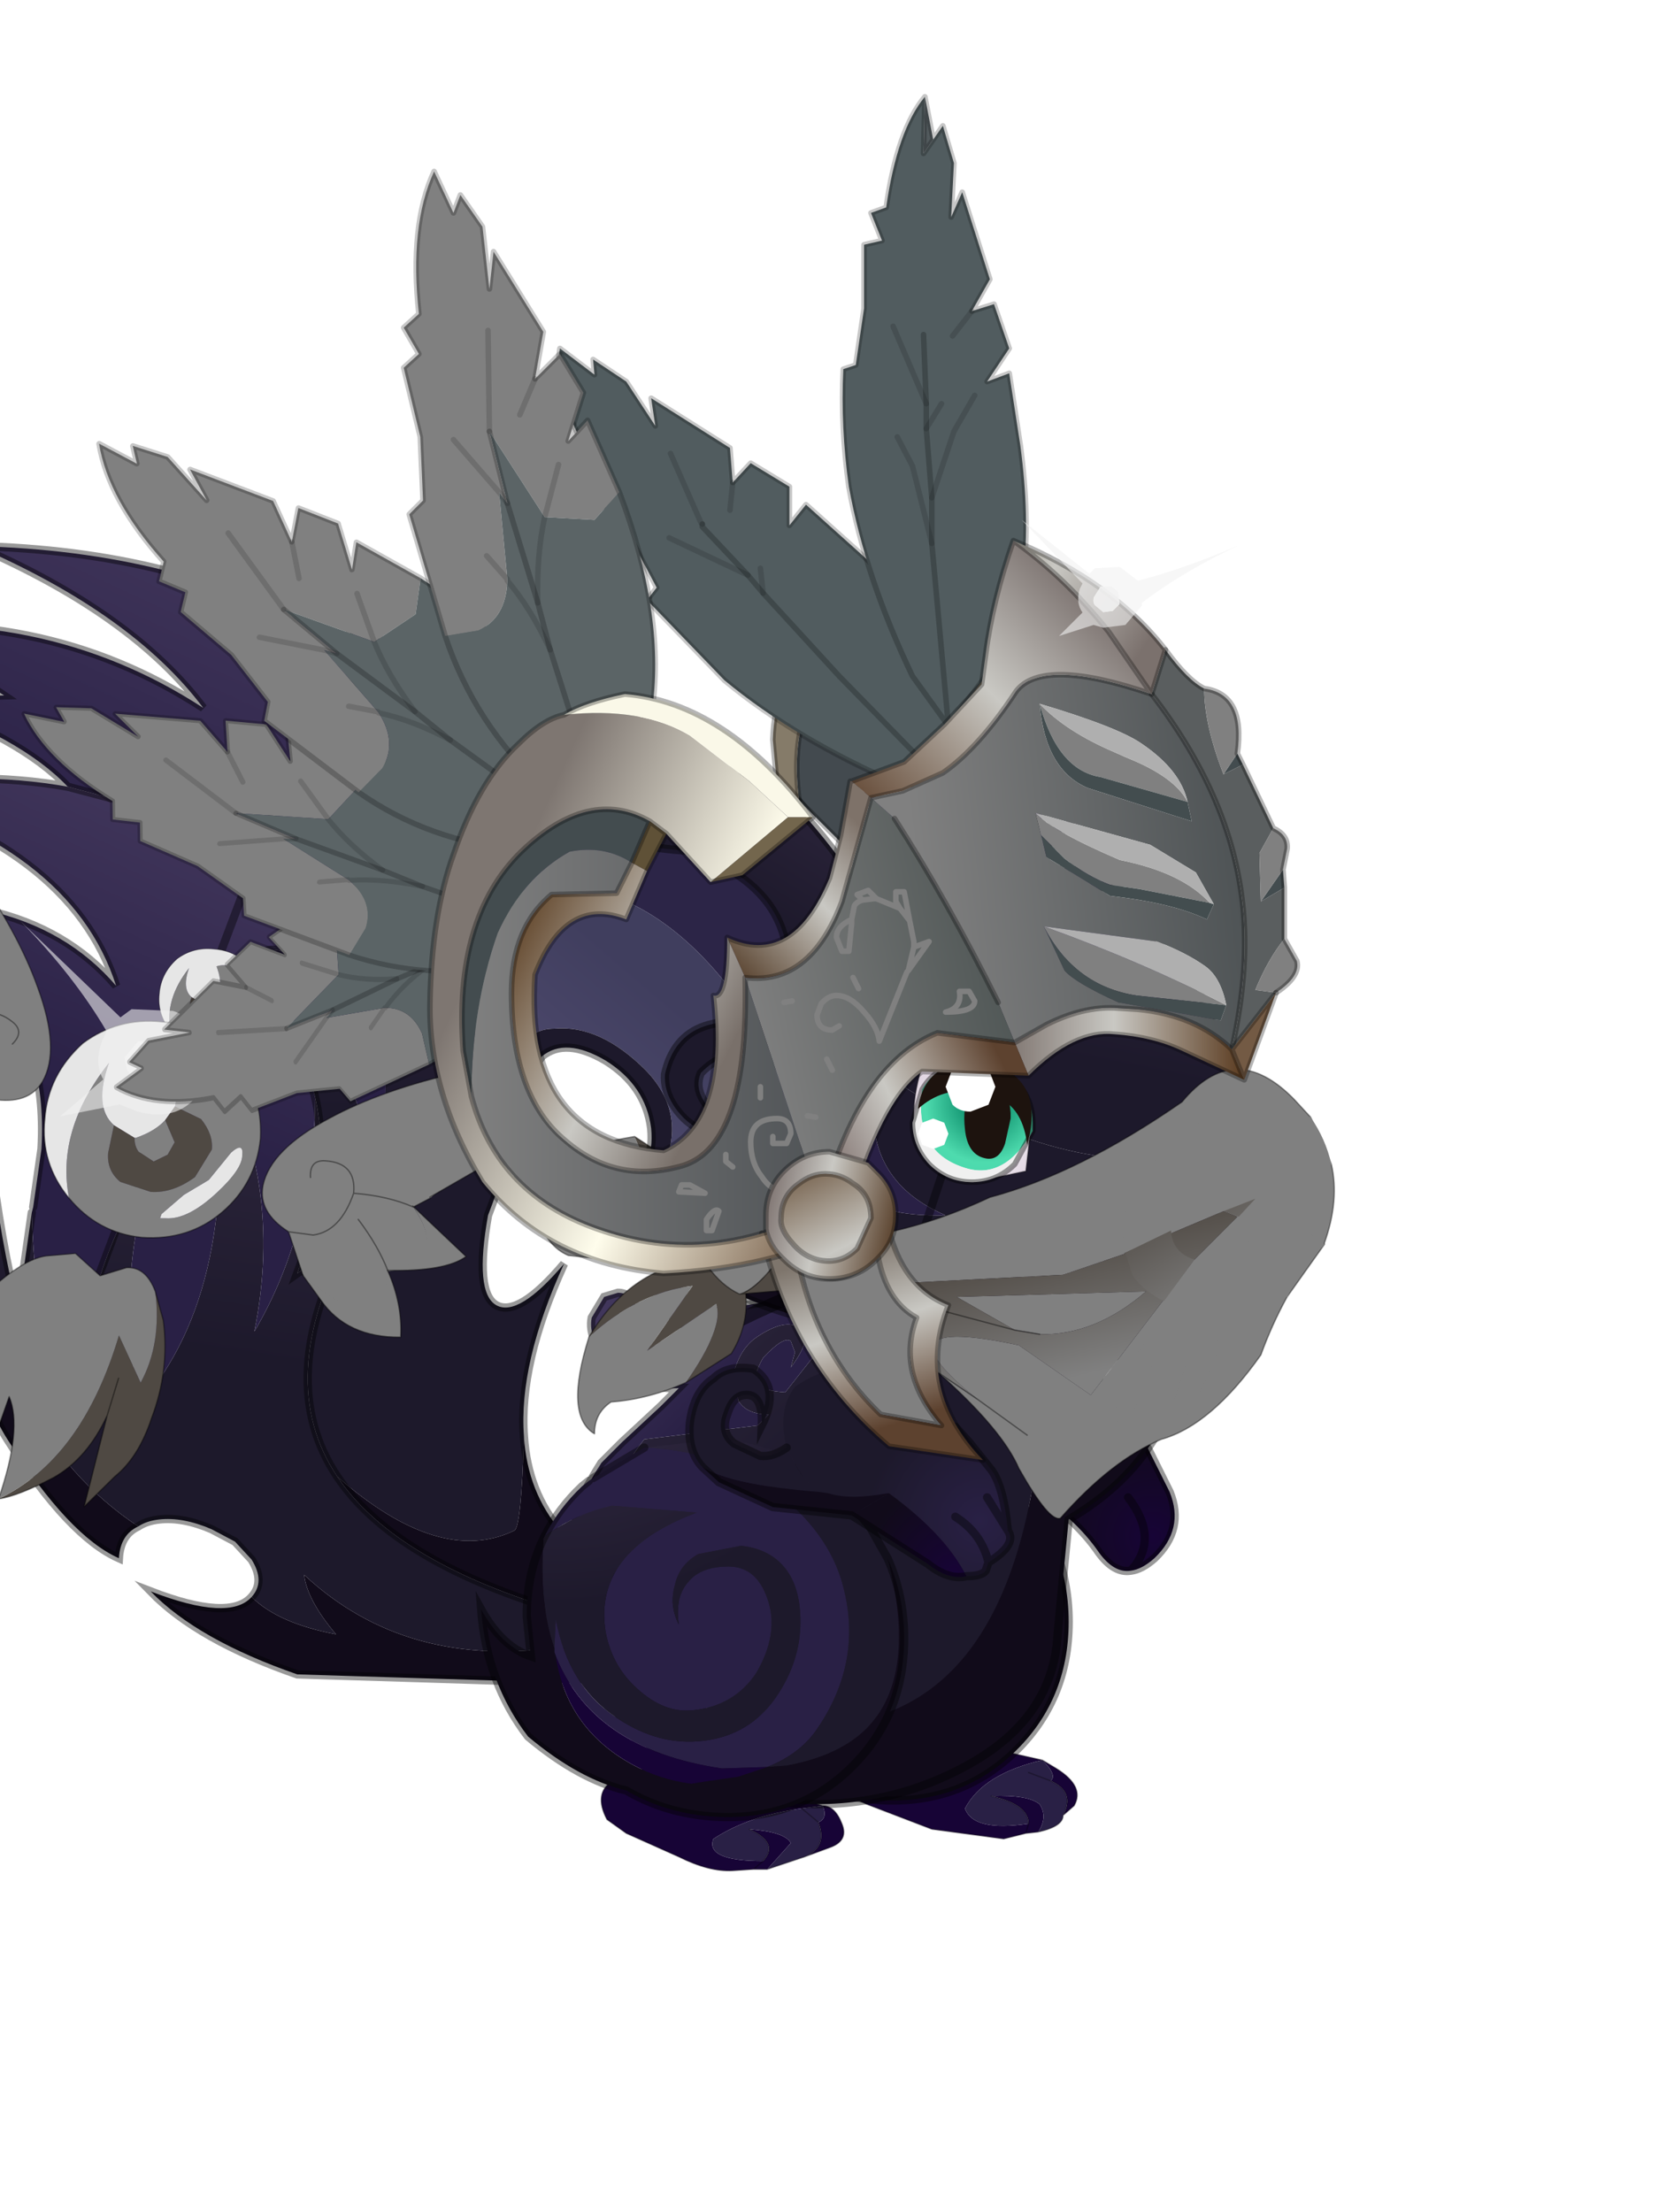 <svg xmlns="http://www.w3.org/2000/svg" 				height="80px" width="60px"><defs>
    <g id="fur_217_PiedG_shape0" transform="matrix(1.0, 0.0, 0.0, 1.0, 4.6, 1.9)">
      <path d="M3.65 -0.2 Q3.9 -0.4 3.35 -0.95 1.2 -0.45 0.55 0.8 0.85 1.65 2.85 1.35 2.85 0.65 1.5 0.35 2.85 0.3 3.25 0.65 3.55 1.1 3.2 1.65 L2.75 1.7 1.95 1.9 -0.65 1.55 -3.0 0.65 Q-3.75 0.3 -4.5 0.1 -4.75 -0.45 -4.45 -0.95 -4.15 -1.55 -2.55 -1.8 L0.25 -1.65 3.35 -0.95 3.85 -0.65 Q4.9 0.0 4.5 0.7 L4.1 1.05 Q4.55 0.2 3.65 -0.2 M2.85 1.35 L2.75 1.7 2.85 1.35" fill="#170436" fill-rule="evenodd" stroke="none"/>
      <path d="M2.85 1.35 Q0.85 1.65 0.55 0.8 1.2 -0.45 3.35 -0.95 3.9 -0.4 3.65 -0.2 4.55 0.2 4.1 1.05 4.1 1.45 3.2 1.65 3.55 1.1 3.25 0.65 2.85 0.3 1.5 0.35 2.85 0.65 2.85 1.35 M2.85 -0.5 L3.65 -0.2 2.85 -0.5" fill="#292045" fill-rule="evenodd" stroke="none"/>
      <path d="M2.85 1.35 Q2.85 0.65 1.5 0.35 M3.2 1.65 Q4.1 1.45 4.1 1.05 4.55 0.2 3.65 -0.2 L2.85 -0.5 M3.2 1.65 L2.75 1.7 1.95 1.9 -0.65 1.55 -3.0 0.65 Q-3.75 0.3 -4.5 0.1 -4.75 -0.45 -4.45 -0.95 -4.15 -1.55 -2.55 -1.8 L0.25 -1.65 3.35 -0.95 3.85 -0.65 Q4.9 0.0 4.5 0.7 L4.1 1.05 M2.75 1.7 L2.85 1.35 Z" fill="none" stroke="#000000" stroke-linecap="round" stroke-linejoin="round" stroke-opacity="0.302" stroke-width="0.05"/>
    </g>
  </defs><defs>
    <g id="fur_217_CuisseG_shape0" transform="matrix(1.0, 0.0, 0.0, 1.0, 6.95, 6.8)">
      <path d="M-2.55 -6.5 L0.05 -6.8 Q2.9 -6.65 4.85 -4.55 L5.0 -4.35 6.25 -2.5 Q6.85 -1.15 6.85 0.4 6.85 3.25 4.85 5.15 2.9 7.0 0.05 6.85 -2.8 6.7 -4.8 4.55 -6.8 2.45 -6.8 -0.4 -6.8 -1.95 -6.2 -3.2 -5.7 -4.25 -4.8 -5.1 -3.8 -6.05 -2.55 -6.5" fill="#110b1a" fill-rule="evenodd" stroke="none"/>
      <path d="M5.0 -4.35 L6.25 -2.5 Q6.85 -1.15 6.85 0.4 6.85 3.25 4.85 5.15 2.9 7.0 0.05 6.85 -2.8 6.7 -4.8 4.55 -6.8 2.45 -6.8 -0.4 -6.8 -1.95 -6.2 -3.2 -5.7 -4.25 -4.8 -5.1 -3.8 -6.05 -2.55 -6.5" fill="none" stroke="#000000" stroke-linecap="round" stroke-linejoin="miter-clip" stroke-miterlimit="5.0" stroke-opacity="0.4" stroke-width="0.3"/>
    </g>
  </defs><defs>
    <g id="fur_217_PiedD_shape0" transform="matrix(1.0, 0.0, 0.0, 1.0, 4.4, 1.85)">
      <path d="M1.6 1.85 L1.1 1.85 0.35 1.9 Q-0.5 1.95 -1.6 1.4 L-3.5 0.55 -4.2 0.05 Q-4.7 -0.9 -4.0 -1.35 -3.1 -1.95 -1.7 -1.8 L1.0 -1.25 3.6 -0.45 Q4.05 -0.45 4.3 0.2 4.55 0.8 3.9 1.05 L2.95 1.4 Q3.8 1.05 3.45 0.15 3.8 0.0 3.6 -0.45 L2.85 -0.35 Q0.95 -0.1 -0.35 0.75 -0.65 1.55 1.45 1.55 2.05 0.9 0.95 0.4 2.25 0.5 2.45 0.9 L1.6 1.85 M1.1 1.85 L1.45 1.55 1.1 1.85" fill="#170436" fill-rule="evenodd" stroke="none"/>
      <path d="M2.95 1.4 L1.6 1.85 2.45 0.9 Q2.25 0.5 0.95 0.4 2.05 0.9 1.45 1.55 -0.65 1.55 -0.35 0.75 0.95 -0.1 2.85 -0.35 L3.6 -0.45 Q3.8 0.0 3.45 0.15 3.8 1.05 2.95 1.4 M3.45 0.15 L2.85 -0.35 3.45 0.15" fill="#292045" fill-rule="evenodd" stroke="none"/>
      <path d="M1.6 1.85 L1.1 1.85 0.35 1.9 Q-0.5 1.95 -1.6 1.4 L-3.5 0.55 -4.2 0.05 Q-4.7 -0.9 -4.0 -1.35 -3.1 -1.95 -1.7 -1.8 L1.0 -1.25 3.6 -0.45 Q4.05 -0.45 4.3 0.2 4.55 0.8 3.9 1.05 L2.95 1.4 1.6 1.85 M0.95 0.4 Q2.05 0.9 1.45 1.55 L1.1 1.85 M3.45 0.15 Q3.8 1.05 2.95 1.4 M2.85 -0.35 L3.45 0.15" fill="none" stroke="#000000" stroke-linecap="round" stroke-linejoin="round" stroke-opacity="0.302" stroke-width="0.05"/>
    </g>
  </defs><defs>
    <g id="fur_217_Corps_shape0" transform="matrix(1.0, 0.0, 0.0, 1.0, 9.55, 9.8)">
      <path d="M6.7 -9.15 Q7.5 -8.55 8.6 -6.35 L9.15 -4.9 Q10.5 -3.8 12.0 -4.15 11.7 -3.15 10.9 -2.8 L12.0 -2.8 Q11.0 -1.25 9.05 -0.1 L8.65 4.05 Q8.5 7.05 5.45 8.75 2.4 10.45 -1.15 10.15 -4.75 9.8 -7.2 7.25 L-8.7 5.15 -8.4 2.9 Q-7.45 5.25 -3.85 6.8 6.3 9.65 7.9 -2.3 8.1 -5.4 6.7 -9.15" fill="#110b1a" fill-rule="evenodd" stroke="none"/>
      <path d="M2.7 -9.65 L2.75 -9.7 Q5.4 -10.1 6.7 -9.15 8.1 -5.4 7.9 -2.3 6.3 9.65 -3.85 6.8 -7.45 5.25 -8.4 2.9 L-8.45 2.9 Q-8.05 -0.8 -6.3 -3.0 L-2.2 -3.5 -1.8 -3.9 Q-2.6 -3.9 -2.9 -4.4 L-3.05 -5.45 Q-2.8 -6.35 -2.15 -6.75 -1.15 -7.4 -0.65 -7.0 -0.2 -6.65 -1.0 -5.6 L-0.85 -6.15 -1.0 -6.55 Q-1.25 -6.75 -2.0 -5.95 -2.4 -5.25 -2.2 -5.0 -2.0 -4.75 -1.2 -4.7 L2.7 -9.65" fill="url(#fur_217_Corps_gradient0)" fill-rule="evenodd" stroke="none"/>
      <path d="M-7.85 -2.15 L-7.1 -2.9 -5.7 -4.2 -5.05 -4.85 Q-6.5 -4.8 -7.5 -5.75 -8.35 -6.6 -8.2 -7.4 L-7.75 -8.15 -7.25 -8.3 Q-6.75 -8.3 -6.55 -7.7 -7.4 -8.05 -7.15 -7.15 -6.75 -5.9 -4.35 -6.7 -6.3 -7.55 -5.8 -8.75 L-5.35 -9.35 -4.8 -9.55 -4.2 -9.3 Q-5.15 -9.45 -5.05 -8.75 -4.95 -8.05 -3.8 -7.8 -1.9 -7.75 -0.6 -8.5 L0.2 -9.1 2.7 -9.65 -1.2 -4.7 Q-2.0 -4.75 -2.2 -5.0 -2.4 -5.25 -2.0 -5.95 -1.25 -6.75 -1.0 -6.55 L-0.85 -6.15 -1.0 -5.6 Q-0.2 -6.65 -0.65 -7.0 -1.15 -7.4 -2.15 -6.75 -2.8 -6.35 -3.05 -5.45 L-2.9 -4.4 Q-2.6 -3.9 -1.8 -3.9 L-2.2 -3.5 -6.3 -3.0 Q-8.05 -0.8 -8.45 2.9 -9.35 0.7 -7.85 -2.15" fill="url(#fur_217_Corps_gradient1)" fill-rule="evenodd" stroke="none"/>
      <path d="M-8.7 5.15 L-9.1 4.3 Q-9.5 3.1 -9.4 1.9 -9.25 0.05 -7.85 -2.15 -9.35 0.7 -8.45 2.9 L-8.4 2.9 -8.7 5.15" fill="#170436" fill-rule="evenodd" stroke="none"/>
      <path d="M6.7 -9.15 Q7.5 -8.55 8.6 -6.35 L9.15 -4.9 Q10.5 -3.8 12.0 -4.15 11.7 -3.15 10.9 -2.8 L12.0 -2.8 Q11.0 -1.25 9.05 -0.1 L8.65 4.05 Q8.5 7.05 5.45 8.75 2.4 10.45 -1.15 10.15 -4.75 9.8 -7.2 7.25 L-8.7 5.15 -9.1 4.3 Q-9.5 3.1 -9.4 1.9 -9.25 0.05 -7.85 -2.15 L-7.1 -2.9 -5.7 -4.2 -5.05 -4.85 Q-6.5 -4.8 -7.5 -5.75 -8.35 -6.6 -8.2 -7.4 L-7.75 -8.15 -7.25 -8.3 Q-6.75 -8.3 -6.55 -7.7 -7.4 -8.05 -7.15 -7.15 -6.75 -5.9 -4.35 -6.7 -6.3 -7.55 -5.8 -8.75 L-5.35 -9.35 -4.8 -9.55 -4.2 -9.3 Q-5.15 -9.45 -5.05 -8.75 -4.95 -8.05 -3.8 -7.8 -1.9 -7.75 -0.6 -8.5 L0.2 -9.1" fill="none" stroke="#000000" stroke-linecap="round" stroke-linejoin="miter-clip" stroke-miterlimit="5.0" stroke-opacity="0.4" stroke-width="0.3"/>
    </g>
    <linearGradient gradientTransform="matrix(-0.008, -0.009, 0.008, -0.007, -7.45, -7.8)" gradientUnits="userSpaceOnUse" id="fur_217_Corps_gradient0" spreadMethod="pad" x1="-819.2" x2="819.2">
      <stop offset="0.0" stop-color="#1d192b"/>
      <stop offset="1.0" stop-color="#403552"/>
    </linearGradient>
    <linearGradient gradientTransform="matrix(-0.005, -0.005, 0.005, -0.005, -7.75, -8.45)" gradientUnits="userSpaceOnUse" id="fur_217_Corps_gradient1" spreadMethod="pad" x1="-819.2" x2="819.2">
      <stop offset="0.0" stop-color="#292045"/>
      <stop offset="1.0" stop-color="#5d5075"/>
    </linearGradient>
  </defs><defs>
    <g id="fur_217_Oeil_shape0" transform="matrix(1.0, 0.0, 0.0, 1.0, 2.1, 5.4)">
      <path d="M0.3 -3.5 L-0.6 -3.35 Q-1.0 -3.4 -1.3 -3.7 L-1.65 -4.4 -1.55 -5.35 -0.7 -5.4 0.05 -5.0 0.4 -4.3 0.3 -3.5" fill="url(#fur_217_Oeil_gradient0)" fill-rule="evenodd" stroke="none"/>
      <path d="M0.05 2.15 Q-0.8 2.15 -1.4 1.5 -2.05 0.85 -2.1 0.0 -2.15 -0.9 -1.8 -2.05 L-0.05 -2.15 Q0.8 -2.15 1.45 -1.5 2.1 -0.85 2.15 0.0 L1.95 1.75 0.05 2.15" fill="url(#fur_217_Oeil_gradient1)" fill-rule="evenodd" stroke="none"/>
      <path d="M0.3 -3.5 L-0.6 -3.35 Q-1.0 -3.4 -1.3 -3.7 L-1.65 -4.4 -1.55 -5.35 -0.7 -5.4 0.05 -5.0 0.4 -4.3 0.3 -3.5 M0.05 2.15 Q-0.8 2.15 -1.4 1.5 -2.05 0.85 -2.1 0.0 -2.15 -0.9 -1.8 -2.05 L-0.05 -2.15 Q0.8 -2.15 1.45 -1.5 2.1 -0.85 2.15 0.0 L1.95 1.75 0.05 2.15" fill="none" stroke="#000000" stroke-linecap="round" stroke-linejoin="round" stroke-opacity="0.302" stroke-width="0.05"/>
    </g>
    <radialGradient cx="0" cy="0" gradientTransform="matrix(0.002, 0.0, 0.0, 0.002, -0.6, -4.25)" gradientUnits="userSpaceOnUse" id="fur_217_Oeil_gradient0" r="819.2" spreadMethod="pad">
      <stop offset="0.0" stop-color="#fffeff"/>
      <stop offset="1.0" stop-color="#daccdb"/>
    </radialGradient>
    <radialGradient cx="0" cy="0" gradientTransform="matrix(0.004, 0.0, 0.0, 0.004, 0.05, 0.15)" gradientUnits="userSpaceOnUse" id="fur_217_Oeil_gradient1" r="819.2" spreadMethod="pad">
      <stop offset="0.0" stop-color="#fffeff"/>
      <stop offset="1.0" stop-color="#daccdb"/>
    </radialGradient>
  </defs><defs>
    <g id="fur_217_CuisseD_shape0" transform="matrix(1.0, 0.0, 0.0, 1.0, 8.7, 6.8)">
      <path d="M-2.5 -6.5 Q0.1 -6.35 1.9 -5.1 3.9 -3.65 4.5 -1.8 5.4 1.05 3.7 3.6 3.1 4.55 1.85 5.05 L0.25 5.1 0.2 5.1 Q-4.55 4.4 -5.85 0.9 L-5.85 0.75 -5.8 -0.3 Q-5.35 2.15 -3.55 3.3 -2.05 4.3 -0.45 4.1 1.2 3.9 2.15 2.55 3.05 1.25 3.05 -0.2 3.05 -1.55 2.4 -2.25 1.85 -2.85 0.9 -2.95 L-0.65 -2.65 Q-1.35 -2.25 -1.5 -1.5 -1.7 -0.8 -1.35 -0.1 -1.5 -1.1 -1.0 -1.65 -0.55 -2.2 0.45 -2.2 1.45 -2.2 1.85 -1.05 2.3 0.2 1.45 1.65 0.65 2.85 -0.85 3.0 -1.8 3.1 -2.7 2.35 -3.75 1.5 -4.0 0.15 -4.45 -2.75 -0.7 -4.15 L-3.75 -4.4 Q-5.0 -4.15 -6.2 -3.3 -5.7 -4.3 -4.85 -5.1 L-4.6 -5.3 -4.45 -5.4 -2.6 -6.5 -2.5 -6.5" fill="#292045" fill-rule="evenodd" stroke="none"/>
      <path d="M-2.5 -6.5 L0.0 -6.8 Q2.85 -6.65 4.8 -4.55 L4.95 -4.35 5.55 -3.65 6.2 -2.5 Q7.3 1.75 5.45 3.65 4.45 4.65 2.55 5.0 L1.85 5.05 Q3.1 4.55 3.7 3.6 5.4 1.05 4.5 -1.8 3.9 -3.65 1.9 -5.1 0.1 -6.35 -2.5 -6.5 M-6.2 -3.3 Q-5.0 -4.15 -3.75 -4.4 L-0.7 -4.15 Q-4.45 -2.75 -4.0 0.15 -3.75 1.5 -2.7 2.35 -1.8 3.1 -0.85 3.0 0.65 2.85 1.45 1.65 2.3 0.2 1.85 -1.05 1.45 -2.2 0.45 -2.2 -0.55 -2.2 -1.0 -1.65 -1.5 -1.1 -1.35 -0.1 -1.7 -0.8 -1.5 -1.5 -1.35 -2.25 -0.65 -2.65 L0.9 -2.95 Q1.85 -2.85 2.4 -2.25 3.05 -1.55 3.05 -0.2 3.05 1.25 2.15 2.55 1.2 3.9 -0.45 4.1 -2.05 4.3 -3.55 3.3 -5.35 2.15 -5.8 -0.3 L-5.85 0.75 Q-6.4 -0.85 -6.25 -3.05 L-6.25 -3.2 -6.2 -3.3" fill="url(#fur_217_CuisseD_gradient0)" fill-rule="evenodd" stroke="none"/>
      <path d="M1.85 5.05 L2.55 5.0 Q4.45 4.65 5.45 3.65 7.3 1.75 6.2 -2.5 6.8 -1.15 6.8 0.4 6.8 3.25 4.8 5.15 2.85 7.0 0.0 6.85 -1.8 6.75 -3.25 5.9 -4.95 5.5 -6.8 3.95 -8.3 2.0 -8.5 -0.65 -7.75 0.7 -6.7 1.05 L-6.85 -0.4 Q-6.85 -1.95 -6.25 -3.2 L-6.25 -3.05 Q-6.4 -0.85 -5.85 0.75 L-5.85 0.9 -5.8 1.05 Q-5.4 3.65 -3.05 4.95 -2.05 5.5 -0.9 5.65 L0.8 5.4 1.85 5.05" fill="#110b1a" fill-rule="evenodd" stroke="none"/>
      <path d="M-5.85 0.9 Q-4.55 4.4 0.2 5.1 L0.25 5.1 1.85 5.05 0.8 5.4 -0.9 5.65 Q-2.05 5.5 -3.05 4.95 -5.4 3.65 -5.8 1.05 L-5.85 0.9" fill="#170436" fill-rule="evenodd" stroke="none"/>
      <path d="M6.2 -2.5 L5.55 -3.65 4.95 -4.35 M6.2 -2.5 Q6.8 -1.15 6.8 0.4 6.8 3.25 4.8 5.15 2.85 7.0 0.0 6.85 -1.8 6.75 -3.25 5.9 -4.95 5.5 -6.8 3.95 -8.3 2.0 -8.5 -0.65 -7.75 0.7 -6.7 1.05 L-6.85 -0.4 Q-6.85 -1.95 -6.25 -3.2 L-6.2 -3.3 Q-5.7 -4.3 -4.85 -5.1 L-4.6 -5.3 M-4.45 -5.4 L-2.6 -6.5" fill="none" stroke="#000000" stroke-linecap="round" stroke-linejoin="miter-clip" stroke-miterlimit="5.0" stroke-opacity="0.4" stroke-width="0.3"/>
    </g>
    <radialGradient cx="0" cy="0" gradientTransform="matrix(0.015, 0.0, 0.0, 0.015, -5.7, -13.15)" gradientUnits="userSpaceOnUse" id="fur_217_CuisseD_gradient0" r="819.2" spreadMethod="pad">
      <stop offset="0.0" stop-color="#403552"/>
      <stop offset="1.0" stop-color="#1d192b"/>
    </radialGradient>
  </defs><defs>
    <g id="fur_217_Tete_shape0" transform="matrix(1.0, 0.0, 0.0, 1.0, 14.1, 13.7)">
      <path d="M2.25 -10.05 Q3.4 -11.1 5.8 -10.3 L5.7 -10.25 Q3.25 -10.0 2.75 -9.4 L4.1 -9.4 Q5.3 -8.95 5.85 -8.5 7.15 -6.95 7.75 -4.8 3.7 -8.5 -4.3 -8.15 L-3.4 -9.2 -3.05 -9.85 Q-2.45 -11.4 -4.15 -13.35 L-3.2 -12.95 Q-1.55 -11.4 -1.95 -9.4 L-0.9 -10.45 Q0.35 -11.85 3.3 -12.1 1.1 -10.8 1.3 -9.25 L2.25 -10.05" fill="url(#fur_217_Tete_gradient0)" fill-rule="evenodd" stroke="none"/>
      <path d="M5.85 -8.5 L6.5 -7.9 Q8.35 -6.0 9.15 -4.05 9.65 -2.75 10.25 -2.05 7.35 1.35 1.1 -1.05 -3.05 -2.25 -4.4 -4.4 -5.75 -6.55 -4.55 -7.95 L-4.3 -8.15 Q3.7 -8.5 7.75 -4.8 7.15 -6.95 5.85 -8.5" fill="url(#fur_217_Tete_gradient1)" fill-rule="evenodd" stroke="none"/>
      <path d="M5.7 -10.25 L3.95 -9.45 4.1 -9.4 2.75 -9.4 Q3.25 -10.0 5.7 -10.25 M-3.2 -12.95 Q-1.0 -11.9 -0.9 -10.45 L-1.95 -9.4 Q-1.55 -11.4 -3.2 -12.95 M3.3 -12.1 Q2.5 -11.25 2.25 -10.05 L1.3 -9.25 Q1.1 -10.8 3.3 -12.1" fill="#170436" fill-rule="evenodd" stroke="none"/>
      <path d="M10.25 -2.05 L10.8 -1.55 11.9 -0.7 Q9.75 2.2 5.4 3.1 L4.15 3.95 Q0.75 4.55 -1.4 3.85 -7.75 1.1 -7.0 -2.4 L-6.15 -6.2 -5.15 -7.4 -4.65 -7.9 -4.55 -7.95 Q-5.75 -6.55 -4.4 -4.4 -3.05 -2.25 1.1 -1.05 7.35 1.35 10.25 -2.05 M-4.2 1.15 Q-3.6 2.05 -1.1 2.0 -3.9 0.8 -3.7 -2.1 -4.8 0.25 -4.2 1.15" fill="#1d192b" fill-rule="evenodd" stroke="none"/>
      <path d="M11.9 -0.7 L12.1 0.7 Q11.95 3.2 9.0 5.1 L4.55 7.55 2.5 8.25 Q-0.95 6.4 -3.0 5.9 -5.85 6.3 -9.5 4.45 L-6.5 4.1 Q-9.55 4.35 -13.65 1.25 -10.0 1.5 -7.7 0.55 L-7.75 -0.65 Q-7.7 -4.0 -6.15 -6.2 L-7.0 -2.4 Q-7.75 1.1 -1.4 3.85 0.75 4.55 4.15 3.95 L5.4 3.1 Q9.75 2.2 11.9 -0.7" fill="#110b1a" fill-rule="evenodd" stroke="none"/>
      <path d="M-4.2 1.15 Q-4.8 0.25 -3.7 -2.1 -3.9 0.8 -1.1 2.0 -3.6 2.05 -4.2 1.15" fill="#292045" fill-rule="evenodd" stroke="none"/>
      <path d="M2.25 -10.05 Q3.4 -11.1 5.8 -10.3 L5.7 -10.25 3.95 -9.45 4.1 -9.4 Q5.3 -8.95 5.85 -8.5 L6.5 -7.9 Q8.35 -6.0 9.15 -4.05 9.65 -2.75 10.25 -2.05 L10.8 -1.55 11.9 -0.7 12.1 0.7 Q11.95 3.2 9.0 5.1 L4.55 7.55 M-3.0 5.9 Q-5.85 6.3 -9.5 4.45 L-6.5 4.1 Q-9.55 4.35 -13.65 1.25 -10.0 1.5 -7.7 0.55 L-7.75 -0.65 Q-7.7 -4.0 -6.15 -6.2 L-5.15 -7.4 -4.65 -7.9 -4.55 -7.95 -4.3 -8.15 -3.4 -9.2 -3.05 -9.85 Q-2.45 -11.4 -4.15 -13.35 L-3.2 -12.95 Q-1.0 -11.9 -0.9 -10.45 0.35 -11.85 3.3 -12.1 2.5 -11.25 2.25 -10.05 Z" fill="none" stroke="#000000" stroke-linecap="round" stroke-linejoin="miter-clip" stroke-miterlimit="5.0" stroke-opacity="0.4" stroke-width="0.3"/>
      <path d="M4.25 2.8 Q-5.05 2.95 -12.1 7.9" fill="none" stroke="#000000" stroke-linecap="round" stroke-linejoin="miter-clip" stroke-miterlimit="5.0" stroke-opacity="0.502" stroke-width="0.5"/>
      <path d="M5.75 3.75 Q-2.0 5.95 -6.8 11.65" fill="none" stroke="#000000" stroke-linecap="round" stroke-linejoin="miter-clip" stroke-miterlimit="5.0" stroke-opacity="0.502" stroke-width="0.5"/>
      <path d="M11.25 -0.8 Q10.9 0.35 9.5 -0.35 10.35 -0.85 11.25 -0.8" fill="#5d5075" fill-rule="evenodd" stroke="none"/>
      <path d="M9.5 -0.35 Q10.9 0.35 11.25 -0.8 L11.55 -0.8 11.9 -0.15 Q11.0 0.95 11.25 1.3 L10.75 1.6 Q10.95 1.0 10.15 0.6 9.15 0.6 9.0 -0.05 L9.5 -0.35" fill="#292045" fill-rule="evenodd" stroke="none"/>
      <path d="M9.0 -0.05 Q9.15 0.6 10.15 0.6 10.95 1.0 10.75 1.6 L10.4 1.75 Q10.05 0.6 9.05 0.9 L8.7 0.2 9.0 -0.05" fill="#170436" fill-rule="evenodd" stroke="none"/>
      <path d="M9.5 -0.35 L9.0 -0.05 8.7 0.2 9.05 0.9 Q10.05 0.6 10.4 1.75 L10.75 1.6 11.25 1.3 Q11.0 0.95 11.9 -0.15 L11.55 -0.8 11.25 -0.8 Q10.35 -0.85 9.5 -0.35 Z" fill="none" stroke="#000000" stroke-linecap="round" stroke-linejoin="round" stroke-opacity="0.302" stroke-width="0.05"/>
    </g>
    <linearGradient gradientTransform="matrix(0.001, -0.007, 0.005, 0.001, 1.95, -14.2)" gradientUnits="userSpaceOnUse" id="fur_217_Tete_gradient0" spreadMethod="pad" x1="-819.2" x2="819.2">
      <stop offset="0.0" stop-color="#292045"/>
      <stop offset="1.0" stop-color="#5d5075"/>
    </linearGradient>
    <linearGradient gradientTransform="matrix(0.003, -0.009, 0.005, 0.001, 3.5, -11.55)" gradientUnits="userSpaceOnUse" id="fur_217_Tete_gradient1" spreadMethod="pad" x1="-819.2" x2="819.2">
      <stop offset="0.0" stop-color="#1d192b"/>
      <stop offset="1.0" stop-color="#403552"/>
    </linearGradient>
  </defs><defs>
    <g id="fur_217_PiedD2_shape0" transform="matrix(1.0, 0.0, 0.0, 1.0, 4.4, 1.85)">
      <path d="M1.6 1.85 L1.1 1.85 0.35 1.9 Q-0.5 1.95 -1.6 1.4 L-3.5 0.55 -4.2 0.05 Q-4.7 -0.9 -4.0 -1.35 -3.1 -1.95 -1.7 -1.8 L1.0 -1.25 3.6 -0.45 Q4.05 -0.45 4.3 0.2 4.55 0.8 3.9 1.05 L2.95 1.4 Q3.8 1.05 3.45 0.15 3.8 0.0 3.6 -0.45 L2.85 -0.35 Q0.95 -0.1 -0.35 0.75 -0.65 1.55 1.45 1.55 2.05 0.9 0.95 0.4 2.25 0.5 2.45 0.9 L1.6 1.85 M1.1 1.85 L1.45 1.55 1.1 1.85" fill="#170436" fill-rule="evenodd" stroke="none"/>
      <path d="M2.95 1.4 L1.6 1.85 2.45 0.9 Q2.25 0.5 0.95 0.4 2.05 0.9 1.45 1.55 -0.65 1.55 -0.35 0.75 0.95 -0.1 2.85 -0.35 L3.6 -0.45 Q3.8 0.0 3.45 0.15 3.8 1.05 2.95 1.4 M3.45 0.15 L2.85 -0.35 3.45 0.15" fill="#292045" fill-rule="evenodd" stroke="none"/>
      <path d="M1.6 1.85 L1.1 1.85 0.35 1.9 Q-0.5 1.95 -1.6 1.4 L-3.5 0.55 -4.2 0.05 Q-4.7 -0.9 -4.0 -1.35 -3.1 -1.95 -1.7 -1.8 L1.0 -1.25 3.6 -0.45 Q4.05 -0.45 4.3 0.2 4.55 0.8 3.9 1.05 L2.95 1.4 1.6 1.85 M0.95 0.4 Q2.05 0.9 1.45 1.55 L1.1 1.85 M3.45 0.15 Q3.8 1.05 2.95 1.4 M2.85 -0.35 L3.45 0.15" fill="none" stroke="#000000" stroke-linecap="round" stroke-linejoin="round" stroke-opacity="0.302" stroke-width="0.05"/>
    </g>
  </defs><defs>
    <g id="fur_217_Oeil2_shape0" transform="matrix(1.0, 0.0, 0.0, 1.0, 2.75, 5.25)">
      <path d="M-1.95 1.25 Q-1.1 -0.1 0.25 -0.35 1.6 -0.65 2.35 0.1 3.1 0.85 3.75 0.1 M0.75 -5.05 Q-0.2 -2.75 -2.55 -2.05" fill="none" stroke="#000000" stroke-linecap="round" stroke-linejoin="round" stroke-opacity="0.714" stroke-width="0.4"/>
    </g>
  </defs><defs>
    <g id="fur_217_PatteD2_shape0" transform="matrix(1.0, 0.0, 0.0, 1.0, 7.4, 3.8)">
      <path d="M4.05 -1.25 L4.15 -1.1 4.1 -1.15 4.05 -1.25" fill="#78583a" fill-rule="evenodd" stroke="none"/>
      <path d="M-3.8 -0.85 Q-4.15 -2.25 -3.5 -3.1 -2.2 -4.0 -0.9 -3.7 0.65 -3.35 1.5 -2.3 L2.5 -1.15 Q2.6 -1.1 2.85 -1.3 L3.05 -1.55 Q3.4 -2.0 4.1 -1.15 L4.2 0.0 4.2 0.8 Q2.85 3.05 1.95 2.6 L-0.1 0.75 -1.5 0.7 -3.05 0.25 -3.1 0.2 -3.15 0.15 -3.8 -0.8 -3.8 -0.85 M2.7 1.1 Q3.25 -0.3 4.2 0.0 3.25 -0.3 2.7 1.1" fill="url(#fur_217_PatteD2_gradient0)" fill-rule="evenodd" stroke="none"/>
      <path d="M2.85 -1.3 Q3.05 -2.4 3.45 -2.1 L4.0 -1.6 4.0 -1.3 4.05 -1.25 4.1 -1.15 Q3.4 -2.0 3.05 -1.55 L2.85 -1.3 M4.2 0.8 Q3.9 2.8 3.35 3.35 L2.7 3.75 Q2.05 3.9 1.3 3.3 L-1.45 1.55 -1.6 1.45 -2.35 1.0 -3.05 0.25 -1.5 0.7 -0.1 0.75 1.95 2.6 Q2.85 3.05 4.2 0.8" fill="url(#fur_217_PatteD2_gradient1)" fill-rule="evenodd" stroke="none"/>
      <path d="M-7.15 -0.45 L-7.35 -1.7 Q-7.2 -2.85 -6.5 -3.3 -6.0 -3.8 -5.05 -3.65 -4.05 -3.0 -4.75 -1.6 -4.7 -2.8 -5.4 -2.7 -5.8 -2.65 -6.0 -2.0 -6.25 -1.35 -5.75 -0.95 -5.3 -0.6 -4.8 -0.5 -4.35 -0.45 -3.8 -0.8 L-3.15 0.15 -3.1 0.2 -3.05 0.25 Q-4.85 1.3 -7.15 -0.45" fill="#1d192b" fill-rule="evenodd" stroke="none"/>
      <path d="M-1.45 1.55 L-4.35 1.35 Q-5.9 0.85 -6.3 0.45 L-6.9 -0.1 -7.15 -0.45 Q-4.85 1.3 -3.05 0.25 L-2.35 1.0 -1.6 1.45 -1.45 1.55" fill="#110b1a" fill-rule="evenodd" stroke="none"/>
      <path d="M2.5 -1.15 Q2.6 -1.1 2.85 -1.3 3.05 -2.4 3.45 -2.1 L4.0 -1.6 4.0 -1.3 4.05 -1.25 4.15 -1.1 4.1 -1.15 4.2 0.0 4.2 0.8 Q3.9 2.8 3.35 3.35 L2.7 3.75 Q2.05 3.9 1.3 3.3 L-1.45 1.55 -1.6 1.45 M-3.8 -0.8 L-3.8 -0.85 M4.1 -1.15 L4.05 -1.25 M4.1 -1.15 Q3.4 -2.0 3.05 -1.55 L2.85 -1.3 M-3.1 0.2 L-3.05 0.25 M4.2 0.0 Q3.25 -0.3 2.7 1.1" fill="none" stroke="#000000" stroke-linecap="round" stroke-linejoin="round" stroke-opacity="0.302" stroke-width="0.05"/>
      <path d="M-1.45 1.55 L-4.35 1.35 Q-5.9 0.85 -6.3 0.45 L-6.9 -0.1 -7.15 -0.45 -7.35 -1.7 Q-7.2 -2.85 -6.5 -3.3 -6.0 -3.8 -5.05 -3.65 -4.05 -3.0 -4.75 -1.6 -4.7 -2.8 -5.4 -2.7 -5.8 -2.65 -6.0 -2.0 -6.25 -1.35 -5.75 -0.95 -5.3 -0.6 -4.8 -0.5 -4.35 -0.45 -3.8 -0.8" fill="none" stroke="#000000" stroke-linecap="round" stroke-linejoin="miter-clip" stroke-miterlimit="5.0" stroke-opacity="0.4" stroke-width="0.1"/>
    </g>
    <linearGradient gradientTransform="matrix(0.004, 0.0, 0.0, 0.004, 1.35, -0.15)" gradientUnits="userSpaceOnUse" id="fur_217_PatteD2_gradient0" spreadMethod="pad" x1="-819.2" x2="819.2">
      <stop offset="0.0" stop-color="#1d192b"/>
      <stop offset="1.0" stop-color="#292045"/>
    </linearGradient>
    <radialGradient cx="0" cy="0" gradientTransform="matrix(0.006, 0.0, 0.0, 0.006, 4.45, 0.35)" gradientUnits="userSpaceOnUse" id="fur_217_PatteD2_gradient1" r="819.2" spreadMethod="pad">
      <stop offset="0.0" stop-color="#170436"/>
      <stop offset="1.0" stop-color="#110b1a"/>
    </radialGradient>
  </defs><defs>
    <g id="fur_217_OreilleG_shape0" transform="matrix(1.0, 0.0, 0.0, 1.0, 4.1, 11.15)">
      <path d="M1.5 1.25 L0.25 -2.9 -0.3 0.3 -1.4 -4.9 Q-2.1 -3.2 -2.55 -0.15 L-2.5 -1.2 Q-2.65 -4.1 -3.75 -6.35 -2.9 -5.85 -2.25 -4.4 L-1.95 -7.0 Q-1.8 -8.45 -1.9 -11.0 L0.1 -6.9 Q1.85 -3.05 1.5 1.25" fill="#170436" fill-rule="evenodd" stroke="none"/>
      <path d="M-2.55 -0.15 Q-2.1 -3.2 -1.4 -4.9 L-0.3 0.3 0.25 -2.9 1.5 1.25 1.25 3.3 1.1 4.6 1.1 4.65 1.1 4.8 0.4 7.6 0.0 7.85 Q-0.55 7.85 -1.2 6.85 L-2.3 4.65 Q-2.75 3.45 -2.7 2.05 L-2.55 -0.15" fill="#110b1a" fill-rule="evenodd" stroke="none"/>
      <path d="M1.5 1.25 Q1.85 -3.05 0.1 -6.9 L-1.9 -11.0 Q-1.8 -8.45 -1.95 -7.0 L-2.25 -4.4 Q-2.9 -5.85 -3.75 -6.35 -2.65 -4.1 -2.5 -1.2 L-2.55 -0.15 -2.7 2.05 Q-2.75 3.45 -2.3 4.65 L-1.2 6.85 Q-0.55 7.85 0.0 7.85 L0.4 7.6 1.1 4.8 1.1 4.65 1.1 4.6 1.25 3.3 1.5 1.25 Z" fill="none" stroke="#000000" stroke-linecap="round" stroke-linejoin="miter-clip" stroke-miterlimit="5.0" stroke-opacity="0.4" stroke-width="0.3"/>
    </g>
  </defs><defs>
    <g id="fur_217_OreilleD_shape0" transform="matrix(1.0, 0.0, 0.0, 1.0, 11.7, 14.3)">
      <path d="M-10.05 -9.8 L-6.0 -6.7 1.4 -5.1 4.65 -2.55 6.25 3.85 6.15 4.4 3.75 3.15 Q1.0 -1.7 -2.5 -2.7 -8.15 -4.35 -9.95 -7.95 L-10.05 -9.8" fill="#2c2547" fill-rule="evenodd" stroke="none"/>
      <path d="M-9.95 -7.95 Q-8.15 -4.35 -2.5 -2.7 1.0 -1.7 3.75 3.15 L6.15 4.4 5.55 6.65 Q5.3 6.85 5.0 7.0 2.25 8.05 -0.4 7.65 0.8 5.45 -0.85 3.75 -2.5 2.1 -4.15 2.25 -5.6 2.25 -5.55 4.35 -7.3 1.95 -8.35 -0.75 -9.7 -4.1 -9.95 -7.95" fill="url(#fur_217_OreilleD_gradient0)" fill-rule="evenodd" stroke="none"/>
      <path d="M5.0 7.0 L3.2 8.0 0.7 8.4 Q-0.8 8.35 -1.7 7.8 -0.5 7.4 -0.65 5.85 -0.85 4.3 -2.3 3.4 -3.75 2.55 -4.6 3.25 -5.15 4.0 -4.75 5.25 -4.4 6.35 -3.55 7.2 -6.15 6.3 -8.75 1.45 L-9.45 0.0 Q-9.9 -1.35 -9.8 -2.5 L-8.35 -0.75 Q-7.3 1.95 -5.55 4.35 -5.6 2.25 -4.15 2.25 -2.5 2.1 -0.85 3.75 0.8 5.45 -0.4 7.65 2.25 8.05 5.0 7.0" fill="#1d192b" fill-rule="evenodd" stroke="none"/>
      <path d="M-10.05 -9.8 L-9.95 -7.95 Q-9.7 -4.1 -8.35 -0.75 L-9.8 -2.5 Q-9.9 -1.35 -9.45 0.0 -11.4 -4.7 -11.55 -12.6 L-10.05 -9.8" fill="#292045" fill-rule="evenodd" stroke="none"/>
      <path d="M6.15 4.4 L6.25 3.85 4.65 -2.55 1.4 -5.1 -6.0 -6.7 -10.05 -9.8 -11.55 -12.6 M3.75 3.15 L6.15 4.4 5.55 6.65 Q5.3 6.85 5.0 7.0 L3.2 8.0" fill="none" stroke="#000000" stroke-linecap="round" stroke-linejoin="miter-clip" stroke-miterlimit="5.0" stroke-opacity="0.4" stroke-width="0.1"/>
      <path d="M3.2 8.0 L0.7 8.4 Q-0.8 8.35 -1.7 7.8 -0.5 7.4 -0.65 5.85 -0.85 4.3 -2.3 3.4 -3.75 2.55 -4.6 3.25 -5.15 4.0 -4.75 5.25 -4.4 6.35 -3.55 7.2 -6.15 6.3 -8.75 1.45 L-9.45 0.0 Q-11.4 -4.7 -11.55 -12.6" fill="none" stroke="#000000" stroke-linecap="round" stroke-linejoin="miter-clip" stroke-miterlimit="5.0" stroke-opacity="0.4" stroke-width="0.3"/>
      <path d="M1.15 -7.35 L2.35 -7.05 Q4.05 -6.5 4.95 -5.4 6.35 -3.8 6.95 -2.65 7.55 -1.5 7.6 -0.1 L7.6 3.35 7.0 5.05 6.1 6.4 Q5.0 7.6 3.2 8.0 3.7 7.65 3.3 6.45 L5.15 6.5 Q6.0 5.7 5.0 4.45 2.7 2.25 1.15 3.85 0.9 4.4 1.35 5.0 1.75 5.55 2.2 5.55 2.65 5.55 2.75 5.1 2.85 4.65 2.3 4.15 3.55 3.9 3.5 5.05 3.4 6.15 2.35 6.2 1.3 6.2 0.55 5.5 -0.2 4.75 -0.15 3.9 0.45 1.2 4.35 2.35 4.25 1.55 4.3 -0.1 4.25 -2.1 2.5 -3.3 1.4 -4.1 0.45 -4.2 -1.6 -4.35 -4.1 -5.2 L-1.35 -5.3 Q-3.1 -6.4 -4.35 -7.65 L1.15 -7.35 M4.35 2.35 L4.4 2.8 Q4.7 3.65 5.5 4.15 4.7 3.65 4.4 2.8 L4.35 2.35" fill="url(#fur_217_OreilleD_gradient1)" fill-rule="evenodd" stroke="none"/>
      <path d="M-4.1 -5.2 L-5.1 -5.55 Q-8.75 -6.9 -10.6 -8.55 L-11.55 -12.55 -11.55 -13.6 Q-10.15 -10.55 -7.0 -9.5 -7.8 -11.0 -7.4 -13.3 -5.25 -8.7 -1.5 -7.75 L1.15 -7.35 -4.35 -7.65 Q-3.1 -6.4 -1.35 -5.3 L-4.1 -5.2" fill="url(#fur_217_OreilleD_gradient2)" fill-rule="evenodd" stroke="none"/>
      <path d="M1.15 -7.35 L2.35 -7.05 Q4.05 -6.5 4.95 -5.4 6.35 -3.8 6.95 -2.65 7.55 -1.5 7.6 -0.1 L7.6 3.35 M3.2 8.0 Q3.7 7.65 3.3 6.45 L5.15 6.5 Q6.0 5.7 5.0 4.45 2.7 2.25 1.15 3.85 0.9 4.4 1.35 5.0 1.75 5.55 2.2 5.55 2.65 5.55 2.75 5.1 2.85 4.65 2.3 4.15 3.55 3.9 3.5 5.05 3.4 6.15 2.35 6.2 1.3 6.2 0.55 5.5 -0.2 4.75 -0.15 3.9 0.45 1.2 4.35 2.35 4.25 1.55 4.3 -0.1 4.25 -2.1 2.5 -3.3 1.4 -4.1 0.45 -4.2 -1.6 -4.35 -4.1 -5.2 L-5.1 -5.55 Q-8.75 -6.9 -10.6 -8.55 M-11.55 -12.55 L-11.55 -13.6 Q-10.15 -10.55 -7.0 -9.5 -7.8 -11.0 -7.4 -13.3 -5.25 -8.7 -1.5 -7.75 L1.15 -7.35 M5.5 4.15 Q4.7 3.65 4.4 2.8 L4.35 2.35" fill="none" stroke="#000000" stroke-linecap="round" stroke-linejoin="miter-clip" stroke-miterlimit="5.0" stroke-opacity="0.4" stroke-width="0.3"/>
    </g>
    <linearGradient gradientTransform="matrix(-0.006, 0.008, -0.007, -0.006, -6.1, 6.75)" gradientUnits="userSpaceOnUse" id="fur_217_OreilleD_gradient0" spreadMethod="pad" x1="-819.2" x2="819.2">
      <stop offset="0.0" stop-color="#403e5e"/>
      <stop offset="1.0" stop-color="#655d88"/>
    </linearGradient>
    <linearGradient gradientTransform="matrix(0.004, -0.006, 0.008, 0.005, 5.7, -7.35)" gradientUnits="userSpaceOnUse" id="fur_217_OreilleD_gradient1" spreadMethod="pad" x1="-819.2" x2="819.2">
      <stop offset="0.0" stop-color="#1d192b"/>
      <stop offset="1.0" stop-color="#403552"/>
    </linearGradient>
    <linearGradient gradientTransform="matrix(0.004, -0.007, 0.004, 0.002, -1.6, -13.65)" gradientUnits="userSpaceOnUse" id="fur_217_OreilleD_gradient2" spreadMethod="pad" x1="-819.2" x2="819.2">
      <stop offset="0.0" stop-color="#292045"/>
      <stop offset="1.0" stop-color="#5d5075"/>
    </linearGradient>
  </defs><defs>
    <g id="fur_217_PatteD_shape0" transform="matrix(1.0, 0.0, 0.0, 1.0, 7.45, 3.95)">
      <path d="M2.3 -1.65 L2.8 -1.1 3.6 -0.1 Q4.05 0.5 4.2 2.1 L3.45 0.9 4.2 2.1 Q4.55 2.6 3.5 3.25 L3.4 3.55 Q3.25 3.75 2.7 3.75 1.95 2.25 -0.1 0.75 L-0.15 0.75 Q-1.5 1.0 -2.3 0.75 L-2.65 0.7 -3.2 0.2 -3.8 -0.85 -3.8 -0.9 Q-4.15 -2.25 -3.5 -3.1 -2.2 -4.0 -0.9 -3.7 0.65 -3.35 2.0 -1.95 L2.3 -1.65 M2.3 1.6 Q3.25 2.2 3.5 3.25 3.25 2.2 2.3 1.6" fill="url(#fur_217_PatteD_gradient0)" fill-rule="evenodd" stroke="none"/>
      <path d="M-0.1 0.75 Q1.95 2.25 2.7 3.75 2.05 3.9 1.3 3.3 L-1.45 1.55 -0.1 0.75" fill="url(#fur_217_PatteD_gradient1)" fill-rule="evenodd" stroke="none"/>
      <path d="M-3.8 -0.9 L-3.8 -0.85 -3.2 0.2 -2.65 0.7 Q-5.8 0.45 -6.85 -0.2 -7.4 -0.8 -7.3 -1.8 -7.15 -2.95 -6.45 -3.4 -5.95 -3.9 -5.0 -3.75 -4.0 -3.1 -4.7 -1.7 -4.65 -2.9 -5.35 -2.8 -5.75 -2.75 -5.95 -2.1 -6.2 -1.45 -5.7 -1.05 L-4.75 -0.6 Q-4.3 -0.55 -3.8 -0.9" fill="#1d192b" fill-rule="evenodd" stroke="none"/>
      <path d="M-2.65 0.7 L-2.3 0.75 Q-1.5 1.0 -0.15 0.75 L-0.1 0.75 -1.45 1.55 -4.3 1.25 -6.25 0.35 -6.85 -0.2 Q-5.8 0.45 -2.65 0.7" fill="#110b1a" fill-rule="evenodd" stroke="none"/>
      <path d="M4.2 2.1 Q4.05 0.5 3.6 -0.1 L2.8 -1.1 2.3 -1.65 M2.7 3.75 Q3.25 3.75 3.4 3.55 L3.5 3.25 Q3.25 2.2 2.3 1.6 M4.2 2.1 L3.45 0.9 M3.5 3.25 Q4.55 2.6 4.2 2.1 M2.7 3.75 Q2.05 3.9 1.3 3.3 L-1.45 1.55 -4.3 1.25 -6.25 0.35 -6.85 -0.2 Q-7.4 -0.8 -7.3 -1.8 -7.15 -2.95 -6.45 -3.4 -5.95 -3.9 -5.0 -3.75 -4.0 -3.1 -4.7 -1.7 -4.65 -2.9 -5.35 -2.8 -5.75 -2.75 -5.95 -2.1 -6.2 -1.45 -5.7 -1.05 L-4.75 -0.6 Q-4.3 -0.55 -3.8 -0.9" fill="none" stroke="#000000" stroke-linecap="round" stroke-linejoin="miter-clip" stroke-miterlimit="5.0" stroke-opacity="0.4" stroke-width="0.3"/>
    </g>
    <radialGradient cx="0" cy="0" gradientTransform="matrix(0.005, 0.0, 0.0, 0.005, 3.2, 1.75)" gradientUnits="userSpaceOnUse" id="fur_217_PatteD_gradient0" r="819.2" spreadMethod="pad">
      <stop offset="0.0" stop-color="#292045"/>
      <stop offset="1.0" stop-color="#1d192b"/>
    </radialGradient>
    <radialGradient cx="0" cy="0" gradientTransform="matrix(0.004, 0.0, 0.0, 0.004, 2.25, 3.6)" gradientUnits="userSpaceOnUse" id="fur_217_PatteD_gradient1" r="819.2" spreadMethod="pad">
      <stop offset="0.0" stop-color="#170436"/>
      <stop offset="1.0" stop-color="#110b1a"/>
    </radialGradient>
  </defs><defs>
    <g id="fur_217_Oeil3_shape0" transform="matrix(1.0, 0.0, 0.0, 1.0, 2.0, 1.3)">
      <path d="M-1.8 1.95 Q-1.55 -0.75 0.15 -1.05 1.85 -1.35 2.2 0.25" fill="none" stroke="#000000" stroke-linecap="round" stroke-linejoin="round" stroke-opacity="0.714" stroke-width="0.4"/>
    </g>
  </defs><defs>
    <g id="fur_217_Queue_shape0" transform="matrix(1.0, 0.0, 0.0, 1.0, 25.0, 23.9)">
      <path d="M0.5 -11.1 Q2.0 -5.95 0.4 -2.95 -1.2 -9.6 -5.9 -12.55 -1.75 -6.15 -3.45 -0.9 -3.7 -5.2 -6.9 -6.95 L-7.25 -7.45 Q-8.05 -8.75 -7.3 -9.1 -6.75 -9.35 -5.6 -8.45 -7.7 -12.75 -11.8 -14.35 L-14.45 -15.05 Q-16.15 -16.85 -20.2 -18.25 L-16.75 -18.35 Q-19.0 -19.9 -23.1 -20.65 -15.45 -21.75 -9.55 -17.9 -12.1 -21.3 -17.75 -23.75 -3.15 -23.4 3.0 -11.95 1.45 -13.0 0.65 -12.65 0.0 -12.35 0.5 -11.1" fill="url(#fur_217_Queue_gradient0)" fill-rule="evenodd" stroke="none"/>
      <path d="M0.5 -11.1 L0.8 -10.4 Q3.45 -6.55 0.75 0.45 0.25 3.25 1.05 3.7 1.85 4.15 3.5 2.2 1.85 5.8 2.05 8.45 1.95 11.75 1.7 11.85 -1.0 13.15 -4.7 9.9 -7.05 6.4 -4.25 1.2 L-6.15 2.55 Q-4.85 -0.9 -5.5 -3.8 -5.9 -5.5 -6.9 -6.95 -3.7 -5.2 -3.45 -0.9 -1.75 -6.15 -5.9 -12.55 -1.2 -9.6 0.4 -2.95 2.0 -5.95 0.5 -11.1" fill="url(#fur_217_Queue_gradient1)" fill-rule="evenodd" stroke="none"/>
      <path d="M-4.7 9.9 Q-1.0 13.15 1.7 11.85 1.95 11.75 2.05 8.45 2.3 12.5 7.0 14.15 8.85 15.2 7.95 16.1 L8.3 16.3 Q8.05 17.45 5.1 17.4 L-6.15 17.05 Q-9.75 15.8 -11.45 14.05 -8.6 15.15 -7.8 14.25 -6.85 15.2 -4.75 15.6 -5.8 14.35 -5.9 13.45 -2.2 16.9 3.45 16.05 5.05 15.4 2.7 14.55 -2.75 12.8 -4.7 9.9 M-11.9 11.7 Q-12.55 12.0 -12.6 12.85 -14.4 12.05 -16.6 8.6 -18.45 5.75 -17.7 0.25 -17.15 8.2 -11.9 11.7 M2.7 14.55 L4.05 14.95 Q6.95 15.55 7.95 16.1 6.95 15.55 4.05 14.95 L2.7 14.55" fill="#110b1a" fill-rule="evenodd" stroke="none"/>
      <path d="M-5.5 -3.8 Q-4.85 -0.9 -6.15 2.55 L-4.25 1.2 Q-7.05 6.4 -4.7 9.9 -2.75 12.8 2.7 14.55 5.05 15.4 3.45 16.05 -2.2 16.9 -5.9 13.45 -5.8 14.35 -4.75 15.6 -6.85 15.2 -7.8 14.25 -7.3 13.7 -7.8 12.9 L-8.4 12.25 -9.25 11.8 Q-10.3 11.35 -11.15 11.45 -11.6 11.5 -11.9 11.7 -17.15 8.2 -17.7 0.25 L-17.3 -2.1 Q-16.85 1.6 -16.25 3.85 L-15.75 0.35 Q-15.6 5.7 -14.0 8.3 -14.3 3.35 -11.45 -1.25 -12.75 3.2 -11.85 7.3 -8.1 3.0 -9.2 -5.45 -6.6 -0.8 -7.7 4.65 -5.55 1.0 -5.5 -3.8" fill="url(#fur_217_Queue_gradient2)" fill-rule="evenodd" stroke="none"/>
      <path d="M-6.9 -6.95 Q-5.9 -5.5 -5.5 -3.8 -5.55 1.0 -7.7 4.65 -6.6 -0.8 -9.2 -5.45 -8.1 3.0 -11.85 7.3 -12.75 3.2 -11.45 -1.25 -14.3 3.35 -14.0 8.3 -15.6 5.7 -15.75 0.35 L-15.7 0.15 -15.4 -1.95 Q-14.95 -9.8 -24.25 -10.45 -16.25 -12.0 -12.7 -7.85 -14.35 -13.0 -22.15 -15.05 -17.75 -15.65 -14.45 -15.05 L-11.8 -14.35 Q-7.7 -12.75 -5.6 -8.45 -6.75 -9.35 -7.3 -9.1 -8.05 -8.75 -7.25 -7.45 L-6.9 -6.95" fill="url(#fur_217_Queue_gradient3)" fill-rule="evenodd" stroke="none"/>
      <path d="M2.05 8.45 Q1.85 5.8 3.5 2.2 1.85 4.15 1.05 3.7 0.25 3.25 0.75 0.45 3.45 -6.55 0.8 -10.4 L0.5 -11.1 Q0.0 -12.35 0.65 -12.65 1.45 -13.0 3.0 -11.95 -3.15 -23.4 -17.75 -23.75 -12.1 -21.3 -9.55 -17.9 -15.45 -21.75 -23.1 -20.65 -19.0 -19.9 -16.75 -18.35 L-20.2 -18.25 Q-16.15 -16.85 -14.45 -15.05 L-11.8 -14.35 Q-7.7 -12.75 -5.6 -8.45 -6.75 -9.35 -7.3 -9.1 -8.05 -8.75 -7.25 -7.45 L-6.9 -6.95 Q-5.9 -5.5 -5.5 -3.8 -4.85 -0.9 -6.15 2.55 L-4.25 1.2 Q-7.05 6.4 -4.7 9.9 -2.75 12.8 2.7 14.55 L4.05 14.95 Q6.95 15.55 7.95 16.1 L8.3 16.3 Q8.05 17.45 5.1 17.4 L-6.15 17.05 Q-9.75 15.8 -11.45 14.05 -8.6 15.15 -7.8 14.25 -7.3 13.7 -7.8 12.9 L-8.4 12.25 -9.25 11.8 Q-10.3 11.35 -11.15 11.45 -11.6 11.5 -11.9 11.7 -12.55 12.0 -12.6 12.85 -14.4 12.05 -16.6 8.6 -18.45 5.75 -17.7 0.25 L-17.3 -2.1 Q-16.85 1.6 -16.25 3.85 L-15.75 0.35 M2.05 8.45 Q2.3 12.5 7.0 14.15 8.85 15.2 7.95 16.1 M-15.7 0.15 L-15.4 -1.95 Q-14.95 -9.8 -24.25 -10.45 -16.25 -12.0 -12.7 -7.85 -14.35 -13.0 -22.15 -15.05 -17.75 -15.65 -14.45 -15.05" fill="none" stroke="#000000" stroke-linecap="round" stroke-linejoin="miter-clip" stroke-miterlimit="5.0" stroke-opacity="0.4" stroke-width="0.3"/>
    </g>
    <linearGradient gradientTransform="matrix(0.008, -0.016, 0.013, 0.006, -4.1, -23.35)" gradientUnits="userSpaceOnUse" id="fur_217_Queue_gradient0" spreadMethod="pad" x1="-819.2" x2="819.2">
      <stop offset="0.0" stop-color="#292045"/>
      <stop offset="1.0" stop-color="#5d5075"/>
    </linearGradient>
    <linearGradient gradientTransform="matrix(4.0E-4, -0.011, 0.015, 6.0E-4, -2.35, -12.3)" gradientUnits="userSpaceOnUse" id="fur_217_Queue_gradient1" spreadMethod="pad" x1="-819.2" x2="819.2">
      <stop offset="0.0" stop-color="#1d192b"/>
      <stop offset="1.0" stop-color="#403552"/>
    </linearGradient>
    <linearGradient gradientTransform="matrix(0.002, -0.013, 0.013, 0.002, -7.9, -5.25)" gradientUnits="userSpaceOnUse" id="fur_217_Queue_gradient2" spreadMethod="pad" x1="-819.2" x2="819.2">
      <stop offset="0.0" stop-color="#1d192b"/>
      <stop offset="1.0" stop-color="#403552"/>
    </linearGradient>
    <linearGradient gradientTransform="matrix(0.006, -0.014, 0.013, 0.006, -17.2, -18.65)" gradientUnits="userSpaceOnUse" id="fur_217_Queue_gradient3" spreadMethod="pad" x1="-819.2" x2="819.2">
      <stop offset="0.0" stop-color="#292045"/>
      <stop offset="1.0" stop-color="#5d5075"/>
    </linearGradient>
  </defs><defs>
    <g id="fur_217_PatteG_shape0" transform="matrix(1.0, 0.0, 0.0, 1.0, 3.85, 4.25)">
      <path d="M0.35 -3.75 L1.4 -2.5 2.5 -0.85 3.6 1.35 Q4.15 2.7 3.05 3.75 2.6 4.15 2.2 4.2 1.6 4.3 1.05 3.55 0.2 2.3 -1.45 1.25 -3.1 0.2 -3.65 -1.05 L-3.7 -1.1 Q-4.1 -2.7 -3.2 -3.55 -2.4 -4.4 -1.2 -4.25 -0.05 -4.15 0.35 -3.75 M2.1 1.55 Q3.25 3.05 2.2 4.2 3.25 3.05 2.1 1.55" fill="url(#fur_217_PatteG_gradient0)" fill-rule="evenodd" stroke="none"/>
      <path d="M0.35 -3.75 L1.4 -2.5 2.5 -0.85 3.6 1.35 Q4.15 2.7 3.05 3.75 2.6 4.15 2.2 4.2 1.6 4.3 1.05 3.55 0.2 2.3 -1.45 1.25 -3.1 0.2 -3.65 -1.05 L-3.7 -1.1 M2.2 4.2 Q3.25 3.05 2.1 1.55" fill="none" stroke="#000000" stroke-linecap="round" stroke-linejoin="miter-clip" stroke-miterlimit="5.0" stroke-opacity="0.4" stroke-width="0.3"/>
    </g>
    <radialGradient cx="0" cy="0" gradientTransform="matrix(0.005, 0.0, 0.0, 0.005, 3.0, 2.95)" gradientUnits="userSpaceOnUse" id="fur_217_PatteG_gradient0" r="819.2" spreadMethod="pad">
      <stop offset="0.0" stop-color="#170436"/>
      <stop offset="1.0" stop-color="#110b1a"/>
    </radialGradient>
  </defs><defs>
    <g id="fur_217_PatteG2_shape0" transform="matrix(1.0, 0.0, 0.0, 1.0, 3.8, 4.15)">
      <path d="M-3.7 -1.1 Q-4.1 -2.7 -3.2 -3.55 -2.4 -4.4 -0.8 -4.0 0.75 -3.6 1.35 -2.6 L2.4 -0.75 Q2.9 0.05 4.0 0.45 7.1 0.4 5.8 1.75 L5.05 2.45 3.55 3.1 1.0 2.95 -1.45 1.25 Q-3.15 0.2 -3.7 -1.1 M5.8 1.75 L5.75 1.3 Q5.65 0.9 4.85 0.75 L4.0 0.45 4.85 0.75 Q5.65 0.9 5.75 1.3 L5.8 1.75 M2.4 1.85 Q4.25 1.0 5.05 2.45 4.25 1.0 2.4 1.85" fill="url(#fur_217_PatteG2_gradient0)" fill-rule="evenodd" stroke="none"/>
      <path d="M2.4 -0.75 Q2.9 0.05 4.0 0.45 7.1 0.4 5.8 1.75 L5.05 2.45 3.55 3.1 1.0 2.95 -1.45 1.25 Q-3.15 0.2 -3.7 -1.1 M5.05 2.45 Q4.25 1.0 2.4 1.85 M4.0 0.45 L4.85 0.75 Q5.65 0.9 5.75 1.3 L5.8 1.75" fill="none" stroke="#000000" stroke-linecap="round" stroke-linejoin="round" stroke-opacity="0.302" stroke-width="0.05"/>
    </g>
    <radialGradient cx="0" cy="0" gradientTransform="matrix(0.005, 0.0, 0.0, 0.005, 3.55, 1.85)" gradientUnits="userSpaceOnUse" id="fur_217_PatteG2_gradient0" r="819.2" spreadMethod="pad">
      <stop offset="0.0" stop-color="#170436"/>
      <stop offset="1.0" stop-color="#110b1a"/>
    </radialGradient>
  </defs><filter id="color_fur" 				x="-20%" y="-20%" width="140%" height="140%" 				filterUnits="objectBoundingBox" 				primitiveUnits="userSpaceOnUse" 				color-interpolation-filters="sRGB"> 								<feColorMatrix type="matrix" values="1 0 0 0 -0.029 			0 1 0 0 -0.155 			0 0 1 0 -0.273 			0 0 0 1 0" 					x="0%" y="0%" width="100%" height="100%" 					in="colormatrix" result="colormatrix1" /> 			</filter><defs>
    <g id="costume_ears_10_sprite0" transform="matrix(1.0, 0.0, 0.0, 1.0, 0.1, 0.1)">
      <use height="22.6" href="#costume_ears_10_shape0" transform="matrix(1.0, 0.0, 0.0, 1.0, -0.1, -0.1)" width="9.3"/>
    </g>
    <g id="costume_ears_10_shape0" transform="matrix(1.0, 0.0, 0.0, 1.0, 0.1, 0.1)">
      <path d="M1.5 16.8 L0.2 12.4 0.7 11.9 0.6 9.6 0.0 7.1 0.55 6.6 0.0 5.65 0.55 5.15 Q0.2 1.95 1.1 0.0 L1.8 1.5 2.05 0.85 2.85 2.0 3.1 4.25 3.25 2.9 5.05 5.8 4.75 7.5 5.65 6.6 6.5 8.0 5.95 9.75 6.65 9.0 7.8 11.6 6.9 12.6 5.1 12.5 3.1 9.4 3.75 12.0 3.45 11.6 1.8 9.7 3.45 11.6 3.75 14.75 3.75 14.8 Q3.7 16.15 2.7 16.6 L1.5 16.8 M4.2 8.8 L4.75 7.5 4.2 8.8 M3.0 13.9 L3.75 14.75 3.0 13.9 M3.05 5.75 L3.1 9.4 3.05 5.75 M5.6 10.6 L5.1 12.5 5.6 10.6" fill="#808080" fill-rule="evenodd" stroke="none"/>
      <path d="M7.8 11.6 Q9.45 15.95 9.0 19.35 L6.6 21.4 5.25 22.5 5.05 22.3 Q2.55 19.95 1.5 16.8 L2.7 16.6 Q3.7 16.15 3.75 14.8 L3.75 14.75 3.45 11.6 3.75 12.0 3.1 9.4 5.1 12.5 6.9 12.6 7.8 11.6 M5.3 17.3 Q4.6 15.8 3.75 14.8 4.6 15.8 5.3 17.3 L6.6 21.4 5.3 17.3 4.85 15.6 3.75 12.0 4.85 15.6 5.3 17.3 M5.1 12.5 Q4.8 13.85 4.85 15.6 4.8 13.85 5.1 12.5" fill="#5b6466" fill-rule="evenodd" stroke="none"/>
      <path d="M1.5 16.8 L0.2 12.4 0.7 11.9 0.6 9.6 0.0 7.1 0.55 6.6 0.0 5.65 0.55 5.15 Q0.2 1.95 1.1 0.0 L1.8 1.5 2.05 0.85 2.85 2.0 3.1 4.25 3.25 2.9 5.05 5.8 4.75 7.5 5.65 6.6 6.5 8.0 5.95 9.75 6.65 9.0 7.8 11.6 Q9.45 15.95 9.0 19.35 M5.05 22.3 Q2.55 19.95 1.5 16.8 M3.75 12.0 L3.1 9.4 M5.3 17.3 L4.85 15.6 3.75 12.0 M6.6 21.4 L5.3 17.3" fill="none" stroke="#000000" stroke-linecap="round" stroke-linejoin="round" stroke-opacity="0.22" stroke-width="0.2"/>
      <path d="M3.75 14.8 L3.75 14.75 3.0 13.9 M4.75 7.5 L4.2 8.8 M3.45 11.6 L1.8 9.7 M3.45 11.6 L3.75 12.0 M3.1 9.4 L3.05 5.75 M3.75 14.8 Q4.6 15.8 5.3 17.3 M4.85 15.6 Q4.8 13.85 5.1 12.5 L5.6 10.6" fill="none" stroke="#000000" stroke-linecap="round" stroke-linejoin="round" stroke-opacity="0.141" stroke-width="0.2"/>
    </g>
    <g id="costume_ears_10_sprite1" transform="matrix(1.0, 0.0, 0.0, 1.0, 0.0, 0.0)">
      <use height="7.5" href="#costume_ears_10_shape1" transform="matrix(1.0, 0.0, 0.0, 1.0, 0.0, 0.0)" width="5.1"/>
    </g>
    <g id="costume_ears_10_shape1" transform="matrix(1.0, 0.0, 0.0, 1.0, 0.0, 0.0)">
      <path d="M2.35 4.9 L2.3 4.9 1.9 7.4 0.1 5.6 Q-0.35 2.2 1.65 0.35 L2.85 0.0 Q4.3 0.85 5.1 3.6 L4.2 4.2 2.35 4.9" fill="#434a4f" fill-rule="evenodd" stroke="none"/>
      <path d="M2.35 4.9 L4.2 4.2 M0.1 5.6 L1.9 7.4 2.3 4.9" fill="none" stroke="#000000" stroke-linecap="round" stroke-linejoin="round" stroke-opacity="0.29" stroke-width="0.2"/>
    </g>
    <g id="costume_ears_10_sprite2" transform="matrix(1.0, 0.0, 0.0, 1.0, 0.1, 0.1)">
      <use height="6.9" href="#costume_ears_10_shape2" transform="matrix(1.0, 0.0, 0.0, 1.0, -0.1, -0.1)" width="8.0"/>
    </g>
    <g id="costume_ears_10_shape2" transform="matrix(1.0, 0.0, 0.0, 1.0, 0.1, 0.1)">
      <path d="M5.95 4.7 Q5.15 1.95 3.7 1.1 3.1 1.15 2.5 1.45 0.5 3.3 0.95 6.7 L0.15 6.1 0.0 4.5 Q0.15 0.35 4.65 0.0 6.85 0.8 7.8 2.5 L6.95 3.6 5.95 4.7" fill="#857b69" fill-rule="evenodd" stroke="none"/>
      <path d="M5.95 4.7 Q5.15 1.95 3.7 1.1 3.1 1.15 2.5 1.45 0.5 3.3 0.95 6.7 L0.15 6.1 0.0 4.5 Q0.15 0.35 4.65 0.0 6.85 0.8 7.8 2.5 L6.95 3.6 5.95 4.7 5.05 5.3" fill="none" stroke="#000000" stroke-linecap="round" stroke-linejoin="round" stroke-opacity="0.29" stroke-width="0.2"/>
    </g>
    <g id="costume_ears_10_sprite3" transform="matrix(1.0, 0.0, 0.0, 1.0, 0.1, 0.1)">
      <use height="25.7" href="#costume_ears_10_shape3" transform="matrix(1.0, 0.0, 0.0, 1.0, -0.1, -0.1)" width="17.1"/>
    </g>
    <g id="costume_ears_10_shape3" transform="matrix(1.0, 0.0, 0.0, 1.0, 0.1, 0.1)">
      <path d="M1.25 9.5 L2.45 10.3 3.5 11.9 3.35 10.9 6.2 12.7 6.3 13.95 6.95 13.25 8.35 14.1 8.35 15.5 8.95 14.75 10.9 16.5 Q14.7 19.95 14.85 22.8 L14.6 25.5 12.3 24.85 Q8.6 23.25 6.0 21.1 L3.2 18.2 3.55 17.75 2.65 16.05 1.2 14.4 1.65 13.95 0.65 13.35 1.05 12.9 Q-0.2 10.6 0.05 9.1 L1.3 10.05 1.25 9.5 M4.05 12.9 L5.15 15.4 5.2 15.45 5.15 15.4 4.05 12.9 M6.2 14.95 L6.3 13.95 6.2 14.95 M5.2 15.45 L5.2 15.55 6.85 17.3 5.2 15.55 5.2 15.45 M7.3 17.05 L7.4 17.95 7.3 17.05 M6.85 17.3 L7.4 17.95 9.05 19.75 10.15 20.95 14.6 25.5 10.15 20.95 9.05 19.75 7.4 17.95 6.85 17.3 4.0 15.95 6.85 17.3" fill="#515c5f" fill-rule="evenodd" stroke="none"/>
      <path d="M1.25 9.5 L2.45 10.3 3.5 11.9 3.35 10.9 6.2 12.7 6.3 13.95 6.95 13.25 8.35 14.1 8.35 15.5 8.95 14.75 10.9 16.5 Q14.7 19.95 14.85 22.8 L14.6 25.5 12.3 24.85 Q8.6 23.25 6.0 21.1 L3.2 18.2 3.55 17.75 2.65 16.05 1.2 14.4 1.65 13.95 0.65 13.35 1.05 12.9 Q-0.2 10.6 0.05 9.1 L1.3 10.05 1.25 9.5 M6.85 17.3 L5.2 15.55 5.2 15.45 M14.6 25.5 L10.15 20.95 9.05 19.75 7.4 17.95 6.85 17.3" fill="none" stroke="#000000" stroke-linecap="round" stroke-linejoin="round" stroke-opacity="0.22" stroke-width="0.2"/>
      <path d="M6.3 13.95 L6.2 14.95 M5.2 15.45 L5.15 15.4 4.05 12.9 M7.4 17.95 L7.3 17.05 M6.85 17.3 L4.0 15.95" fill="none" stroke="#000000" stroke-linecap="round" stroke-linejoin="round" stroke-opacity="0.141" stroke-width="0.2"/>
      <path d="M13.55 1.55 L13.9 1.05 14.3 2.4 14.2 4.35 14.6 3.45 15.6 6.6 14.95 7.75 15.75 7.5 16.3 9.1 15.5 10.3 16.3 10.0 16.7 12.6 Q17.4 17.85 15.75 20.55 L14.1 22.75 12.8 20.95 Q11.1 17.4 10.5 14.1 10.2 11.95 10.3 9.85 L10.75 9.7 11.05 7.65 11.05 5.35 11.7 5.2 11.3 4.2 11.85 4.0 Q12.25 1.2 13.25 0.0 L13.2 2.05 13.55 1.55 M13.85 11.1 L13.3 12.0 13.85 11.1 M15.05 10.8 L14.3 12.1 13.5 14.5 14.3 12.1 15.05 10.8 M14.25 8.65 L14.95 7.75 14.25 8.65 M13.3 11.1 L13.3 12.0 13.5 14.5 13.5 16.15 13.5 14.5 13.3 12.0 13.3 11.1 12.1 8.3 13.3 11.1 13.2 8.6 13.3 11.1 M13.5 16.15 L14.1 22.75 13.5 16.15 12.8 13.35 12.25 12.3 12.8 13.35 13.5 16.15" fill="#515c5f" fill-rule="evenodd" stroke="none"/>
      <path d="M13.25 0.0 L13.55 1.55 13.2 2.05 13.25 0.0" fill="#525a5d" fill-rule="evenodd" stroke="none"/>
      <path d="M13.25 0.0 L13.55 1.55 13.9 1.05 14.3 2.4 14.2 4.35 14.6 3.45 15.6 6.6 14.95 7.75 15.75 7.5 16.3 9.1 15.5 10.3 16.3 10.0 16.7 12.6 Q17.4 17.85 15.75 20.55 L14.1 22.75 12.8 20.95 Q11.1 17.4 10.5 14.1 10.2 11.95 10.3 9.85 L10.75 9.7 11.05 7.65 11.05 5.35 11.7 5.2 11.3 4.2 11.85 4.0 Q12.25 1.2 13.25 0.0 L13.2 2.05 13.55 1.55 M13.5 16.15 L13.5 14.5 13.3 12.0 13.3 11.1 13.2 8.6 M14.1 22.75 L13.5 16.15" fill="none" stroke="#000000" stroke-linecap="round" stroke-linejoin="round" stroke-opacity="0.22" stroke-width="0.2"/>
      <path d="M14.95 7.75 L14.25 8.65 M13.5 14.5 L14.3 12.1 15.05 10.8 M13.3 12.0 L13.85 11.1 M13.3 11.1 L12.1 8.3 M13.5 16.15 L12.8 13.35 12.25 12.3" fill="none" stroke="#000000" stroke-linecap="round" stroke-linejoin="round" stroke-opacity="0.141" stroke-width="0.2"/>
    </g>
    <g id="costume_ears_10_sprite4" transform="matrix(1.0, 0.0, 0.0, 1.0, 0.0, 0.1)">
      <use height="28.15" href="#costume_ears_10_shape4" transform="matrix(1.0, 0.0, 0.0, 1.0, 0.0, -0.1)" width="30.3"/>
    </g>
    <g id="costume_ears_10_shape4" transform="matrix(1.0, 0.0, 0.0, 1.0, 0.0, 0.1)">
      <path d="M15.15 27.65 Q12.9 25.5 12.2 22.25 13.55 23.35 15.05 21.9 15.35 23.55 16.45 24.15 15.7 26.15 17.35 28.05 L15.15 27.65" fill="#808080" fill-rule="evenodd" stroke="none"/>
      <path d="M28.25 4.15 L27.55 4.5 28.05 3.75 28.25 4.15 M29.75 8.6 L28.9 9.1 29.7 7.95 29.75 8.6 M0.35 16.15 L0.05 14.5 Q-0.3 9.7 2.15 7.3 4.6 4.95 6.8 6.2 L6.15 7.7 Q5.15 7.05 3.9 7.3 2.2 8.25 1.3 10.25 0.35 12.95 0.35 16.15" fill="#434c4f" fill-rule="evenodd" stroke="none"/>
      <path d="M27.55 4.5 L28.25 4.15 29.35 6.45 28.85 7.35 28.9 9.1 29.75 8.6 29.75 10.45 Q29.15 11.2 28.7 12.3 L29.45 12.4 27.85 14.45 Q28.55 11.35 28.2 8.85 27.7 5.15 24.95 1.6 L25.45 0.0 Q26.25 1.1 26.85 1.4 26.85 2.7 27.55 4.5" fill="#5a5e5f" fill-rule="evenodd" stroke="none"/>
      <path d="M28.05 3.75 L27.55 4.5 Q26.85 2.7 26.85 1.4 28.35 1.6 28.05 3.75 M29.45 12.4 L28.7 12.3 Q29.15 11.2 29.75 10.45 L30.2 11.25 Q30.35 11.8 29.45 12.4 M28.9 9.1 L28.85 7.35 29.35 6.45 Q29.9 6.7 29.85 7.2 L29.7 7.95 28.9 9.1 M20.9 1.95 Q21.85 2.95 23.6 3.7 L24.05 3.9 Q25.8 4.6 26.25 5.5 L23.1 4.6 Q21.55 4.35 20.9 1.95 M27.05 9.15 L24.5 8.65 23.45 8.5 Q22.65 8.2 21.8 7.55 L20.95 6.7 20.75 5.9 Q21.35 6.55 23.8 7.6 26.05 8.05 27.05 9.15 M27.65 12.85 L24.4 12.5 Q22.15 12.15 21.05 10.0 24.65 11.3 27.65 12.85" fill="#808080" fill-rule="evenodd" stroke="none"/>
      <path d="M20.9 1.95 Q21.55 4.35 23.1 4.6 L26.25 5.5 26.4 6.2 22.65 5.0 Q21.1 4.35 20.9 1.95 M20.95 6.7 L21.8 7.55 Q22.65 8.2 23.45 8.5 L24.5 8.65 27.05 9.15 27.2 9.2 26.95 9.75 Q25.7 9.15 23.45 8.9 L21.15 7.5 20.95 6.7 M27.65 12.85 L27.45 13.4 23.75 12.75 Q22.2 12.05 21.8 11.6 L21.05 10.0 Q22.15 12.15 24.4 12.5 L27.65 12.85" fill="#434d4f" fill-rule="evenodd" stroke="none"/>
      <path d="M24.95 1.6 Q27.7 5.15 28.2 8.85 28.55 11.35 27.85 14.45 26.55 13.2 24.45 13.0 L23.6 12.95 Q22.45 12.9 21.15 13.55 L20.0 14.2 19.4 12.75 Q17.55 9.05 15.65 6.1 L14.8 5.35 15.95 5.1 17.4 4.45 Q18.7 3.55 20.05 1.5 21.0 0.25 24.95 1.6 M26.25 5.5 Q26.0 4.35 24.6 3.4 23.75 2.8 20.9 1.95 21.1 4.35 22.65 5.0 L26.4 6.2 26.25 5.5 M20.75 5.9 L20.95 6.7 21.15 7.5 23.45 8.9 Q25.7 9.15 26.95 9.75 L27.2 9.2 26.55 8.05 24.9 7.05 20.75 5.9 M21.05 10.0 L21.8 11.6 Q22.2 12.05 23.75 12.75 L27.45 13.4 27.65 12.85 Q27.45 11.85 26.9 11.45 26.2 10.95 25.15 10.55 L21.05 10.0" fill="url(#costume_ears_10_gradient0)" fill-rule="evenodd" stroke="none"/>
      <path d="M26.25 5.5 Q25.8 4.6 24.05 3.9 L23.6 3.7 Q21.85 2.95 20.9 1.95 23.75 2.8 24.6 3.4 26.0 4.35 26.25 5.5 M27.05 9.15 Q26.05 8.05 23.8 7.6 21.35 6.55 20.75 5.9 L24.9 7.05 26.55 8.05 27.2 9.2 27.05 9.15 M21.05 10.0 L25.15 10.55 Q26.2 10.95 26.9 11.45 27.45 11.85 27.65 12.85 24.65 11.3 21.05 10.0" fill="#afafaf" fill-rule="evenodd" stroke="none"/>
      <path d="M20.0 14.2 L17.2 13.85 Q14.35 15.0 13.0 20.15 L10.25 11.85 Q12.6 12.15 13.75 9.1 L14.8 5.35 15.65 6.1 Q17.55 9.05 19.4 12.75 L20.0 14.2" fill="url(#costume_ears_10_gradient1)" fill-rule="evenodd" stroke="none"/>
      <path d="M13.0 20.15 L13.0 20.2 Q8.85 22.45 4.65 20.85 1.25 19.55 0.35 16.15 0.35 12.95 1.3 10.25 2.2 8.25 3.9 7.3 5.15 7.05 6.15 7.7 L5.6 8.8 3.25 8.85 Q1.8 10.05 1.8 12.4 1.8 16.15 3.75 17.75 5.6 19.35 8.0 18.65 10.4 17.9 10.25 11.85 L13.0 20.15" fill="url(#costume_ears_10_gradient2)" fill-rule="evenodd" stroke="none"/>
      <path d="M28.25 4.15 L28.05 3.75 Q28.35 1.6 26.85 1.4 26.25 1.1 25.45 0.0 M24.95 1.6 Q27.7 5.15 28.2 8.85 28.55 11.35 27.85 14.45 M29.75 10.45 L29.75 8.6 29.7 7.95 29.85 7.2 Q29.9 6.7 29.35 6.45 L28.25 4.15 M29.75 10.45 L30.2 11.25 Q30.35 11.8 29.45 12.4 M15.65 6.1 Q17.55 9.05 19.4 12.75" fill="none" stroke="#000000" stroke-linecap="round" stroke-linejoin="round" stroke-opacity="0.29" stroke-width="0.2"/>
    </g>
    <linearGradient gradientTransform="matrix(0.007, -9.0E-4, 9.0E-4, 0.008, 22.15, 7.45)" gradientUnits="userSpaceOnUse" id="costume_ears_10_gradient0" spreadMethod="pad" x1="-819.2" x2="819.2">
      <stop offset="0.0" stop-color="#808080"/>
      <stop offset="1.0" stop-color="#4f5456"/>
    </linearGradient>
    <linearGradient gradientTransform="matrix(0.006, -0.001, 0.002, 0.009, 15.1, 12.75)" gradientUnits="userSpaceOnUse" id="costume_ears_10_gradient1" spreadMethod="pad" x1="-819.2" x2="819.2">
      <stop offset="0.0" stop-color="#808080"/>
      <stop offset="1.0" stop-color="#4f5655"/>
    </linearGradient>
    <linearGradient gradientTransform="matrix(0.008, 0.0, 0.0, 0.009, 6.65, 14.35)" gradientUnits="userSpaceOnUse" id="costume_ears_10_gradient2" spreadMethod="pad" x1="-819.2" x2="819.2">
      <stop offset="0.0" stop-color="#808080"/>
      <stop offset="1.0" stop-color="#4f5356"/>
    </linearGradient>
    <g id="costume_ears_10_sprite5" transform="matrix(1.0, 0.0, 0.0, 1.0, 0.1, 0.1)">
      <use height="33.45" href="#costume_ears_10_shape5" transform="matrix(1.0, 0.0, 0.0, 1.0, -0.1, -0.1)" width="30.8"/>
    </g>
    <g id="costume_ears_10_shape5" transform="matrix(1.0, 0.0, 0.0, 1.0, 0.1, 0.1)">
      <path d="M12.0 25.05 Q14.15 26.7 16.5 24.45 16.95 26.95 18.75 27.65 17.55 30.7 20.0 33.25 L16.6 32.75 Q13.05 29.75 12.0 25.05 M17.6 28.1 Q16.5 27.5 16.2 25.85 14.7 27.3 13.35 26.2 14.05 29.45 16.3 31.6 L18.5 32.0 Q16.85 30.1 17.6 28.1" fill="url(#costume_ears_10_gradient3)" fill-rule="evenodd" stroke="none"/>
      <path d="M12.0 25.05 Q14.15 26.7 16.5 24.45 16.95 26.95 18.75 27.65 17.55 30.7 20.0 33.25 L16.6 32.75 Q13.05 29.75 12.0 25.05 M17.6 28.1 Q16.85 30.1 18.5 32.0 L16.3 31.6 Q14.05 29.45 13.35 26.2 14.7 27.3 16.2 25.85 16.5 27.5 17.6 28.1" fill="none" stroke="#000000" stroke-linecap="round" stroke-linejoin="round" stroke-opacity="0.29" stroke-width="0.2"/>
      <path d="M26.1 5.55 Q22.15 4.2 21.2 5.45 19.85 7.5 18.55 8.4 L17.1 9.05 15.95 9.3 15.25 8.7 17.15 8.0 18.6 6.65 19.95 5.2 20.1 4.1 Q20.35 2.15 21.1 0.0 22.95 1.3 24.55 3.3 L26.1 5.55" fill="url(#costume_ears_10_gradient4)" fill-rule="evenodd" stroke="none"/>
      <path d="M21.1 0.0 Q24.7 1.5 26.6 3.95 L26.1 5.55 24.55 3.3 Q22.95 1.3 21.1 0.0" fill="url(#costume_ears_10_gradient5)" fill-rule="evenodd" stroke="none"/>
      <path d="M21.15 18.15 L22.3 17.5 Q23.6 16.85 24.75 16.9 L25.6 16.95 Q27.7 17.15 29.0 18.4 L29.45 19.5 27.2 18.45 Q26.15 17.95 24.75 17.85 23.3 17.7 21.65 19.35 L21.15 18.15" fill="url(#costume_ears_10_gradient6)" fill-rule="evenodd" stroke="none"/>
      <path d="M14.15 24.15 L14.15 24.1 Q15.5 18.95 18.35 17.8 L21.15 18.15 21.65 19.35 17.8 19.2 Q16.3 20.25 15.1 24.5 L14.95 24.95 14.15 24.15" fill="url(#costume_ears_10_gradient7)" fill-rule="evenodd" stroke="none"/>
      <path d="M29.0 18.4 L30.6 16.35 29.45 19.5 29.0 18.4" fill="#735a44" fill-rule="evenodd" stroke="none"/>
      <path d="M13.85 10.0 L11.3 12.1 10.15 12.35 12.95 10.0 13.85 10.0" fill="#73664d" fill-rule="evenodd" stroke="none"/>
      <path d="M7.95 10.15 Q5.75 8.9 3.3 11.25 0.85 13.65 1.2 18.45 L1.5 20.1 Q2.4 23.5 5.8 24.8 10.0 26.4 14.15 24.15 L14.95 24.95 Q12.45 26.3 8.45 26.5 4.3 26.15 1.9 23.2 -0.05 20.0 0.0 16.75 0.05 13.55 0.85 11.35 1.75 8.7 3.2 7.35 4.1 6.45 4.85 6.3 7.65 6.0 9.4 7.05 L11.55 8.7 12.95 10.0 10.15 12.35 8.55 10.6 7.95 10.15" fill="url(#costume_ears_10_gradient8)" fill-rule="evenodd" stroke="none"/>
      <path d="M4.85 6.3 Q5.6 5.85 7.05 5.55 10.7 5.85 13.85 10.0 L12.95 10.0 11.55 8.7 9.4 7.05 Q7.65 6.0 4.85 6.3" fill="#faf8e8" fill-rule="evenodd" stroke="none"/>
      <path d="M15.95 9.3 L14.9 13.05 Q13.75 16.1 11.4 15.8 L10.75 14.35 Q13.1 15.45 14.45 12.2 L14.85 10.65 15.2 8.7 15.25 8.7 15.95 9.3" fill="url(#costume_ears_10_gradient9)" fill-rule="evenodd" stroke="none"/>
      <path d="M7.3 11.65 L7.95 10.15 8.55 10.6 7.85 11.95 7.3 11.65" fill="#5f5137" fill-rule="evenodd" stroke="none"/>
      <path d="M11.4 15.8 Q11.55 21.85 9.15 22.6 6.75 23.3 4.9 21.7 2.95 20.1 2.95 16.35 2.95 14.0 4.4 12.8 L6.75 12.75 7.3 11.65 7.85 11.95 7.1 13.7 Q4.9 12.85 3.8 15.7 3.4 21.65 8.45 22.05 10.75 21.0 10.25 16.45 10.75 16.6 10.75 14.35 L11.4 15.8" fill="url(#costume_ears_10_gradient10)" fill-rule="evenodd" stroke="none"/>
      <path d="M21.1 0.0 Q24.7 1.5 26.6 3.95 L26.1 5.55 Q22.15 4.2 21.2 5.45 19.85 7.5 18.55 8.4 L17.1 9.05 15.95 9.3 14.9 13.05 Q13.75 16.1 11.4 15.8 11.55 21.85 9.15 22.6 6.75 23.3 4.9 21.7 2.95 20.1 2.95 16.35 2.95 14.0 4.4 12.8 L6.75 12.75 7.3 11.65 7.95 10.15 Q5.75 8.9 3.3 11.25 0.85 13.65 1.2 18.45 L1.5 20.1 Q2.4 23.5 5.8 24.8 10.0 26.4 14.15 24.15 L14.15 24.1 Q15.5 18.95 18.35 17.8 L21.15 18.15 22.3 17.5 Q23.6 16.85 24.75 16.9 L25.6 16.95 Q27.7 17.15 29.0 18.4 L30.6 16.35 29.45 19.5 27.2 18.45 Q26.15 17.95 24.75 17.85 23.3 17.7 21.65 19.35 L17.8 19.2 Q16.3 20.25 15.1 24.5 L14.95 24.95 Q12.45 26.3 8.45 26.5 4.3 26.15 1.9 23.2 -0.05 20.0 0.0 16.75 0.05 13.55 0.85 11.35 1.75 8.7 3.2 7.35 4.1 6.45 4.85 6.3 5.6 5.85 7.05 5.55 10.7 5.85 13.85 10.0 L11.3 12.1 10.15 12.35 8.55 10.6 7.85 11.95 7.1 13.7 Q4.9 12.85 3.8 15.7 3.4 21.65 8.45 22.05 10.75 21.0 10.25 16.45 10.75 16.6 10.75 14.35 13.1 15.45 14.45 12.2 L14.85 10.65 15.2 8.7 15.25 8.7 17.15 8.0 18.6 6.65 19.95 5.2 20.1 4.1 Q20.35 2.15 21.1 0.0 22.95 1.3 24.55 3.3 L26.1 5.55 M29.0 18.4 L29.45 19.5 M7.95 10.15 L8.55 10.6 M14.15 24.15 L14.95 24.95" fill="none" stroke="#000000" stroke-linecap="round" stroke-linejoin="round" stroke-opacity="0.29" stroke-width="0.2"/>
      <path d="M9.4 23.3 L9.1 23.3 9.0 23.55 9.95 23.6 9.4 23.3 M17.0 13.3 L17.35 13.75 17.15 12.7 16.85 12.7 16.85 13.05 17.0 13.3 16.15 12.95 16.05 12.95 15.65 13.0 Q15.45 13.05 15.35 13.2 L15.25 13.7 15.25 13.85 15.15 14.85 14.9 14.85 14.7 14.35 Q14.7 13.95 15.25 13.7 M16.15 12.95 L15.85 12.65 15.45 12.8 15.65 13.0 M14.8 17.55 L14.55 17.7 Q14.0 17.7 14.0 17.15 L14.15 16.75 Q14.4 16.45 14.7 16.45 15.2 16.45 15.7 17.05 16.2 17.6 16.25 18.1 L17.25 15.6 17.3 15.55 17.5 14.7 17.5 14.5 17.35 13.75 M15.5 16.2 L15.3 15.8 M19.15 16.3 L19.5 16.3 19.7 16.65 Q19.7 17.05 18.65 17.05 19.25 16.9 19.15 16.3 M17.3 15.55 L18.05 14.5 17.5 14.7 M13.1 16.65 L12.8 16.7 M14.35 18.75 L14.55 19.15 M13.65 20.8 L13.95 20.85 M11.95 20.15 L11.95 19.75 M10.95 22.65 L10.7 22.45 10.7 22.2 M12.9 23.55 Q12.35 23.55 12.0 23.0 11.6 22.5 11.6 21.75 11.6 20.9 12.55 20.9 13.05 20.9 13.05 21.45 L12.9 21.8 12.4 21.8 12.4 21.55 M10.0 24.55 L10.0 24.95 10.2 24.95 10.45 24.25 Q10.3 24.1 10.0 24.55" fill="none" stroke="#808080" stroke-linecap="round" stroke-linejoin="round" stroke-width="0.2"/>
      <path d="M14.45 22.1 L15.85 22.5 16.15 22.8 Q16.85 23.45 16.85 24.4 16.85 25.35 16.15 26.0 15.45 26.7 14.45 26.7 13.5 26.7 12.8 26.0 12.25 25.5 12.15 24.9 L12.15 24.4 Q12.15 23.45 12.8 22.8 13.5 22.1 14.45 22.1 M14.3 22.9 Q13.8 22.9 13.35 23.25 12.7 23.7 12.7 24.5 12.65 24.9 13.1 25.4 13.6 26.0 14.3 26.05 14.95 26.1 15.45 25.6 L15.95 24.5 Q15.95 23.65 15.3 23.25 14.85 22.9 14.3 22.9" fill="url(#costume_ears_10_gradient11)" fill-rule="evenodd" stroke="none"/>
      <path d="M14.3 22.9 Q14.85 22.9 15.3 23.25 15.95 23.65 15.95 24.5 L15.45 25.6 Q14.95 26.1 14.3 26.05 13.6 26.0 13.1 25.4 12.65 24.9 12.7 24.5 12.7 23.7 13.35 23.25 13.8 22.9 14.3 22.9" fill="url(#costume_ears_10_gradient12)" fill-rule="evenodd" stroke="none"/>
      <path d="M14.45 22.1 L15.85 22.5 16.15 22.8 Q16.85 23.45 16.85 24.4 16.85 25.35 16.15 26.0 15.45 26.7 14.45 26.7 13.5 26.7 12.8 26.0 12.25 25.5 12.15 24.9 L12.15 24.4 Q12.15 23.45 12.8 22.8 13.5 22.1 14.45 22.1 M14.3 22.9 Q14.85 22.9 15.3 23.25 15.95 23.65 15.95 24.5 L15.45 25.6 Q14.95 26.1 14.3 26.05 13.6 26.0 13.1 25.4 12.65 24.9 12.7 24.5 12.7 23.7 13.35 23.25 13.8 22.9 14.3 22.9" fill="none" stroke="#000000" stroke-linecap="round" stroke-linejoin="round" stroke-opacity="0.29" stroke-width="0.2"/>
    </g>
    <linearGradient gradientTransform="matrix(0.001, 0.004, -0.006, 0.002, 16.05, 28.85)" gradientUnits="userSpaceOnUse" id="costume_ears_10_gradient3" spreadMethod="pad" x1="-819.2" x2="819.2">
      <stop offset="0.0" stop-color="#7e756c"/>
      <stop offset="0.431" stop-color="#c9c8c3"/>
      <stop offset="0.973" stop-color="#5d422f"/>
    </linearGradient>
    <linearGradient gradientTransform="matrix(-0.005, 0.005, -0.004, -0.004, 18.8, 5.45)" gradientUnits="userSpaceOnUse" id="costume_ears_10_gradient4" spreadMethod="pad" x1="-819.2" x2="819.2">
      <stop offset="0.0" stop-color="#807774"/>
      <stop offset="0.412" stop-color="#c9c8c3"/>
      <stop offset="1.0" stop-color="#5b3e29"/>
    </linearGradient>
    <linearGradient gradientTransform="matrix(-0.005, -0.004, 0.002, -0.003, 21.45, 1.0)" gradientUnits="userSpaceOnUse" id="costume_ears_10_gradient5" spreadMethod="pad" x1="-819.2" x2="819.2">
      <stop offset="0.0" stop-color="#7b716d"/>
      <stop offset="0.412" stop-color="#c9c8c3"/>
      <stop offset="1.0" stop-color="#5f5137"/>
    </linearGradient>
    <linearGradient gradientTransform="matrix(0.005, 0.0, 0.0, 0.002, 25.3, 18.2)" gradientUnits="userSpaceOnUse" id="costume_ears_10_gradient6" spreadMethod="pad" x1="-819.2" x2="819.2">
      <stop offset="0.0" stop-color="#857c77"/>
      <stop offset="0.431" stop-color="#c9c8c3"/>
      <stop offset="1.0" stop-color="#5b3c21"/>
    </linearGradient>
    <linearGradient gradientTransform="matrix(0.004, -0.002, 0.002, 0.004, 17.65, 20.95)" gradientUnits="userSpaceOnUse" id="costume_ears_10_gradient7" spreadMethod="pad" x1="-819.2" x2="819.2">
      <stop offset="0.008" stop-color="#837572"/>
      <stop offset="0.431" stop-color="#c9c8c3"/>
      <stop offset="1.0" stop-color="#5d422f"/>
    </linearGradient>
    <linearGradient gradientTransform="matrix(0.01, 0.004, -0.005, 0.011, 10.35, 17.15)" gradientUnits="userSpaceOnUse" id="costume_ears_10_gradient8" spreadMethod="pad" x1="-819.2" x2="819.2">
      <stop offset="0.004" stop-color="#7e7671"/>
      <stop offset="0.471" stop-color="#fffdec"/>
      <stop offset="0.976" stop-color="#583a24"/>
    </linearGradient>
    <linearGradient gradientTransform="matrix(-0.003, 0.003, -0.003, -0.003, 12.75, 12.4)" gradientUnits="userSpaceOnUse" id="costume_ears_10_gradient9" spreadMethod="pad" x1="-819.2" x2="819.2">
      <stop offset="0.0" stop-color="#7e7269"/>
      <stop offset="0.431" stop-color="#c9c8c3"/>
      <stop offset="0.976" stop-color="#5f4a37"/>
    </linearGradient>
    <linearGradient gradientTransform="matrix(-0.005, -0.003, 0.003, -0.006, 6.7, 16.65)" gradientUnits="userSpaceOnUse" id="costume_ears_10_gradient10" spreadMethod="pad" x1="-819.2" x2="819.2">
      <stop offset="0.027" stop-color="#79706a"/>
      <stop offset="0.431" stop-color="#c9c8c3"/>
      <stop offset="0.988" stop-color="#5f4226"/>
    </linearGradient>
    <linearGradient gradientTransform="matrix(0.003, 7.0E-4, -7.0E-4, 0.003, 14.5, 24.4)" gradientUnits="userSpaceOnUse" id="costume_ears_10_gradient11" spreadMethod="pad" x1="-819.2" x2="819.2">
      <stop offset="0.0" stop-color="#7b706d"/>
      <stop offset="0.431" stop-color="#c9c8c3"/>
      <stop offset="0.969" stop-color="#5b432e"/>
    </linearGradient>
    <linearGradient gradientTransform="matrix(-0.002, -0.004, 0.002, -0.001, 14.7, 25.1)" gradientUnits="userSpaceOnUse" id="costume_ears_10_gradient12" spreadMethod="pad" x1="-819.2" x2="819.2">
      <stop offset="0.02" stop-color="#7b706a"/>
      <stop offset="0.431" stop-color="#c9c8c3"/>
      <stop offset="0.992" stop-color="#5f452c"/>
    </linearGradient>
    <g id="costume_ears_10_shape6" transform="matrix(1.0, 0.0, 0.0, 1.0, -12.75, 16.15)">
      <path d="M14.95 -13.85 L12.75 -16.15 15.2 -14.2 15.4 -14.4 16.3 -14.45 16.95 -13.95 Q18.55 -14.35 20.65 -15.25 18.6 -14.3 17.1 -13.15 L17.1 -13.05 16.5 -12.35 15.7 -12.25 15.35 -12.35 14.1 -11.95 14.95 -12.8 Q14.7 -13.15 14.85 -13.65 L14.95 -13.85 M16.25 -13.55 L16.0 -13.75 15.6 -13.75 15.35 -13.35 Q15.3 -13.15 15.4 -13.05 L15.7 -12.8 16.05 -12.85 16.3 -13.1 16.25 -13.55" fill="#f2f2f2" fill-opacity="0.592" fill-rule="evenodd" stroke="none"/>
      <path d="M16.25 -13.55 L16.3 -13.1 16.05 -12.85 15.7 -12.8 15.4 -13.05 Q15.3 -13.15 15.35 -13.35 L15.6 -13.75 16.0 -13.75 16.25 -13.55" fill="#f2f2f2" fill-opacity="0.941" fill-rule="evenodd" stroke="none"/>
    </g>
  </defs><defs>
    <g id="costume_neck_26_sprite0" transform="matrix(1.0, 0.0, 0.0, 1.0, 0.0, 0.0)">
      <use height="16.25" href="#costume_neck_26_shape0" transform="matrix(1.0, 0.0, 0.0, 1.0, 0.0, 0.0)" width="30.05"/>
    </g>
    <g id="costume_neck_26_shape0" transform="matrix(1.0, 0.0, 0.0, 1.0, 0.0, 0.0)">
      <path d="M3.75 6.9 L2.35 6.75 Q1.55 6.4 1.25 5.35 -0.15 4.55 0.05 4.15 1.5 3.0 4.75 2.45 L5.6 4.45 2.5 4.2 5.65 5.5 3.75 6.9" fill="#808080" fill-rule="evenodd" stroke="none"/>
      <path d="M3.75 6.9 L5.65 5.5 2.5 4.2 5.6 4.45 4.75 2.45 Q7.85 4.4 7.6 5.8 6.4 6.7 3.75 6.9" fill="#4f4943" fill-rule="evenodd" stroke="none"/>
      <path d="M4.75 2.45 Q1.5 3.0 0.05 4.15 -0.15 4.55 1.25 5.35 1.55 6.4 2.35 6.75 L3.75 6.9 Q6.4 6.7 7.6 5.8 7.85 4.4 4.75 2.45 Z" fill="none" stroke="#000000" stroke-linecap="round" stroke-linejoin="round" stroke-opacity="0.4" stroke-width="0.05"/>
      <path d="M6.6 11.35 Q8.0 9.35 7.7 8.5 L5.2 10.2 6.85 7.85 Q4.85 8.1 3.1 9.7 4.65 7.1 7.3 6.9 L8.3 6.55 Q9.3 8.6 8.25 10.3 L6.6 11.35" fill="#4f4943" fill-rule="evenodd" stroke="none"/>
      <path d="M3.1 9.7 Q4.85 8.1 6.85 7.85 L5.2 10.2 7.7 8.5 Q8.0 9.35 6.6 11.35 5.25 11.95 3.9 12.05 3.3 12.45 3.3 13.2 2.2 12.55 3.1 9.7" fill="#808080" fill-rule="evenodd" stroke="none"/>
      <path d="M6.6 11.35 L8.25 10.3 Q9.3 8.6 8.3 6.55 L7.3 6.9 Q4.65 7.1 3.1 9.7 2.2 12.55 3.3 13.2 3.3 12.45 3.9 12.05 5.25 11.95 6.6 11.35 Z" fill="none" stroke="#000000" stroke-linecap="round" stroke-linejoin="round" stroke-opacity="0.4" stroke-width="0.05"/>
      <path d="M17.15 11.95 Q13.3 8.85 18.65 10.0 L21.25 11.8 25.0 6.9 26.55 5.35 26.05 5.15 22.5 6.65 22.45 6.7 20.25 7.45 12.5 7.85 10.4 7.1 10.4 6.25 Q9.3 7.95 8.55 8.15 7.9 7.85 7.4 7.15 6.65 5.8 8.15 4.8 9.85 4.65 10.4 6.25 14.0 6.35 17.6 4.65 20.8 3.8 24.55 1.2 26.45 -1.1 28.6 1.1 L29.2 1.75 29.95 3.45 Q30.25 4.75 29.7 6.3 L29.7 6.35 28.35 8.25 Q27.8 9.25 27.4 10.35 25.6 12.9 23.8 13.4 22.0 14.15 20.15 16.25 19.75 16.4 18.65 14.45 18.05 13.05 15.75 11.0 L17.15 11.95 18.95 13.25 17.15 11.95 M18.5 9.45 L16.4 8.25 23.25 8.05 Q21.4 9.65 19.4 9.6 L18.5 9.45" fill="#808080" fill-rule="evenodd" stroke="none"/>
      <path d="M12.5 7.85 L20.25 7.45 22.45 6.7 22.5 6.65 26.05 5.15 26.55 5.35 25.0 6.9 21.25 11.8 18.65 10.0 Q13.3 8.85 17.15 11.95 L15.75 11.0 10.35 8.0 10.4 7.1 12.5 7.85 18.5 9.45 12.5 7.85 M19.4 9.6 Q21.4 9.65 23.25 8.05 L16.4 8.25 18.5 9.45 19.4 9.6" fill="url(#costume_neck_26_gradient0)" fill-rule="evenodd" stroke="none"/>
      <path d="M10.35 8.0 L8.55 8.15 Q9.3 7.95 10.4 6.25 L10.4 7.1 10.35 8.0" fill="#4f4943" fill-rule="evenodd" stroke="none"/>
      <path d="M17.15 11.95 L18.95 13.25 M8.55 8.15 Q7.9 7.85 7.4 7.15 6.65 5.8 8.15 4.8 9.85 4.65 10.4 6.25 14.0 6.35 17.6 4.65 20.8 3.8 24.55 1.2 26.45 -1.1 28.6 1.1 L29.2 1.75 29.95 3.45 Q30.25 4.75 29.7 6.3 L29.7 6.35 28.35 8.25 Q27.8 9.25 27.4 10.35 25.6 12.9 23.8 13.4 22.0 14.15 20.15 16.25 19.75 16.4 18.65 14.45 18.05 13.05 15.75 11.0 L10.35 8.0 8.55 8.15 Q9.3 7.95 10.4 6.25 L10.4 7.1 12.5 7.85 18.5 9.45 19.4 9.6 M10.4 7.1 L10.35 8.0 M17.15 11.95 L15.75 11.0" fill="none" stroke="#000000" stroke-linecap="round" stroke-linejoin="round" stroke-opacity="0.4" stroke-width="0.05"/>
    </g>
    <linearGradient gradientTransform="matrix(-0.001, -0.003, 0.004, -0.001, 18.5, 9.05)" gradientUnits="userSpaceOnUse" id="costume_neck_26_gradient0" spreadMethod="pad" x1="-819.2" x2="819.2">
      <stop offset="0.0" stop-color="#808080"/>
      <stop offset="1.0" stop-color="#4f4943"/>
    </linearGradient>
    <g id="costume_neck_26_sprite1" transform="matrix(1.0, 0.0, 0.0, 1.0, 0.0, 0.0)">
      <use height="11.65" href="#costume_neck_26_shape1" transform="matrix(1.0, 0.0, 0.0, 1.0, 0.0, 0.0)" width="7.8"/>
    </g>
    <g id="costume_neck_26_shape1" transform="matrix(1.0, 0.0, 0.0, 1.0, 0.0, 0.0)">
      <path d="M0.35 5.2 Q-0.05 3.25 1.8 1.5 3.7 -0.65 7.05 0.3 7.6 1.1 7.8 2.0 L6.6 3.6 Q6.8 4.55 7.55 4.9 6.75 5.75 6.2 6.8 L1.75 6.95 2.85 5.45 3.85 5.6 4.4 5.4 Q4.95 4.85 5.1 4.15 L4.45 3.9 5.05 3.25 3.9 3.7 2.05 2.95 2.0 4.4 0.35 5.2 M3.7 8.45 Q3.7 9.1 2.5 11.2 L2.15 11.2 2.15 10.5 2.55 9.3 Q2.8 8.55 3.65 8.2 L3.7 8.45 M1.6 8.55 L0.35 11.65 0.1 11.65 0.0 10.6 0.5 9.4 Q1.05 8.25 1.45 8.25 L1.6 8.55" fill="#808080" fill-rule="evenodd" stroke="none"/>
      <path d="M0.35 5.2 L2.0 4.4 Q2.05 5.2 2.85 5.45 L1.75 6.95 Q1.0 6.6 0.6 6.0 L0.35 5.2 M3.9 3.7 L5.05 3.25 4.45 3.9 3.9 3.7" fill="url(#costume_neck_26_gradient1)" fill-rule="evenodd" stroke="none"/>
    </g>
    <linearGradient gradientTransform="matrix(-0.001, -0.003, 0.001, -6.0E-4, 2.0, 5.35)" gradientUnits="userSpaceOnUse" id="costume_neck_26_gradient1" spreadMethod="pad" x1="-819.2" x2="819.2">
      <stop offset="0.0" stop-color="#808080"/>
      <stop offset="1.0" stop-color="#4f4943"/>
    </linearGradient>
  </defs><defs>
    <g id="costume_tail_26_shape0" transform="matrix(1.0, 0.0, 0.0, 1.0, 7.95, 0.2)">
      <path d="M0.05 -0.05 L-7.8 21.35" fill="none" stroke="#000000" stroke-linecap="round" stroke-linejoin="round" stroke-opacity="0.4" stroke-width="0.3"/>
    </g>
    <g id="costume_tail_26_sprite0" transform="matrix(1.0, 0.0, 0.0, 1.0, 0.0, 0.0)">
      <use height="7.8" href="#costume_tail_26_shape1" transform="matrix(1.0, 0.0, 0.0, 1.0, 0.0, 0.0)" width="7.8"/>
    </g>
    <g id="costume_tail_26_shape1" transform="matrix(1.0, 0.0, 0.0, 1.0, 0.0, 0.0)">
      <path d="M4.7 3.05 L5.65 3.5 Q6.1 4.05 6.05 4.6 L5.45 5.6 Q4.65 6.2 3.85 6.15 L2.75 5.8 Q2.25 5.4 2.3 4.75 L2.5 3.75 3.25 4.2 Q3.25 4.5 3.4 4.7 L3.95 5.05 4.45 4.8 4.7 4.35 4.35 3.55 4.7 3.05" fill="#4f4943" fill-rule="evenodd" stroke="none"/>
      <path d="M2.5 3.75 L2.3 4.75 Q2.25 5.4 2.75 5.8 L3.85 6.15 Q4.65 6.2 5.45 5.6 L6.05 4.6 Q6.1 4.05 5.65 3.5 L4.7 3.05 Q4.85 2.4 4.45 1.35 5.5 0.95 7.4 2.15 7.85 3.1 7.8 4.2 7.65 5.8 6.45 6.85 5.25 7.9 3.55 7.8 1.95 7.65 0.9 6.4 0.4 3.95 2.3 1.5 1.75 3.1 2.5 3.75 M4.35 3.55 L4.7 4.35 4.45 4.8 3.95 5.05 3.4 4.7 Q3.25 4.5 3.25 4.2 L3.3 4.2 Q4.0 3.95 4.35 3.55 M7.15 4.8 Q7.2 4.3 6.75 4.7 L5.95 5.7 5.05 6.25 4.25 6.95 4.2 7.1 4.4 7.1 Q5.2 7.15 6.25 6.15 7.15 5.3 7.15 4.8" fill="#808080" fill-rule="evenodd" stroke="none"/>
      <path d="M4.7 3.05 L4.35 3.55 Q4.0 3.95 3.3 4.2 L3.25 4.2 2.5 3.75 Q1.75 3.1 2.3 1.5 0.4 3.95 0.9 6.4 -0.15 5.15 0.0 3.55 0.1 1.95 1.35 0.8 2.6 -0.15 4.2 0.0 5.9 0.1 6.9 1.25 L7.4 2.15 Q5.5 0.95 4.45 1.35 4.85 2.4 4.7 3.05 M7.15 4.8 Q7.15 5.3 6.25 6.15 5.2 7.15 4.4 7.1 L4.2 7.1 4.25 6.95 5.05 6.25 5.95 5.7 6.75 4.7 Q7.2 4.3 7.15 4.8" fill="#e6e6e6" fill-rule="evenodd" stroke="none"/>
      <path d="M0.9 6.4 Q1.95 7.65 3.55 7.8 5.25 7.9 6.45 6.85 7.65 5.8 7.8 4.2 7.85 3.1 7.4 2.15 L6.9 1.25 Q5.9 0.1 4.2 0.0 2.6 -0.15 1.35 0.8 0.1 1.95 0.0 3.55 -0.15 5.15 0.9 6.4 Z" fill="none" stroke="#000000" stroke-linecap="round" stroke-linejoin="round" stroke-opacity="0.4" stroke-width="0.05"/>
    </g>
    <g id="costume_tail_26_shape2" transform="matrix(1.0, 0.0, 0.0, 1.0, 10.2, -7.05)">
      <path d="M-4.65 10.25 Q-4.0 10.45 -3.55 11.25 -0.8 10.8 2.85 9.75 -0.7 10.9 -3.4 12.55 L-3.4 12.65 Q-3.75 13.6 -4.55 13.9 -5.15 14.1 -5.9 13.9 L-6.55 13.65 -8.7 14.1 -7.15 12.75 Q-7.5 12.15 -7.2 11.35 L-7.05 11.0 Q-8.25 9.0 -10.2 7.05 L-6.55 10.5 -6.15 10.2 -4.65 10.25 M-5.9 11.35 L-6.4 11.95 -6.3 12.4 -5.85 13.0 -5.2 12.9 Q-4.85 12.85 -4.85 12.5 -4.7 12.2 -4.8 11.75 -4.9 11.45 -5.3 11.4 L-5.9 11.35" fill="#f2f2f2" fill-opacity="0.592" fill-rule="evenodd" stroke="none"/>
      <path d="M-5.9 11.35 L-5.3 11.4 Q-4.9 11.45 -4.8 11.75 -4.7 12.2 -4.85 12.5 -4.85 12.85 -5.2 12.9 L-5.85 13.0 -6.3 12.4 -6.4 11.95 -5.9 11.35" fill="#f2f2f2" fill-opacity="0.941" fill-rule="evenodd" stroke="none"/>
    </g>
    <g id="costume_tail_26_sprite1" transform="matrix(1.0, 0.0, 0.0, 1.0, 0.0, 0.0)">
      <use height="9.4" href="#costume_tail_26_shape3" transform="matrix(1.0, 0.0, 0.0, 1.0, 0.0, 0.0)" width="6.35"/>
    </g>
    <g id="costume_tail_26_shape3" transform="matrix(1.0, 0.0, 0.0, 1.0, 0.0, 0.0)">
      <path d="M4.95 6.55 Q5.4 6.1 4.95 5.75 4.05 5.05 3.4 5.95 2.4 5.2 1.45 4.9 2.4 5.2 3.4 5.95 4.05 5.05 4.95 5.75 5.4 6.1 4.95 6.55 M1.2 4.25 Q0.65 -0.35 3.35 0.05 5.1 2.45 5.85 4.5 6.7 6.75 6.05 7.9 5.55 8.75 4.25 8.55 L2.8 9.4 Q0.9 9.4 0.25 8.8 -0.2 8.2 0.6 7.25 -0.9 5.5 1.45 4.9 L1.2 4.25 M3.4 5.95 Q2.85 7.3 3.5 8.05 L4.25 8.55 3.5 8.05 Q2.85 7.3 3.4 5.95 M2.65 6.55 Q1.45 6.8 0.6 7.25 1.45 6.8 2.65 6.55" fill="#808080" fill-rule="evenodd" stroke="none"/>
      <path d="M1.45 4.9 Q2.4 5.2 3.4 5.95 4.05 5.05 4.95 5.75 5.4 6.1 4.95 6.55 M1.2 4.25 L1.45 4.9 M0.6 7.25 Q1.45 6.8 2.65 6.55 M4.25 8.55 L3.5 8.05 Q2.85 7.3 3.4 5.95 M2.8 9.4 L4.25 8.55 Q5.55 8.75 6.05 7.9 6.7 6.75 5.85 4.5 5.1 2.45 3.35 0.05" fill="none" stroke="#000000" stroke-linecap="round" stroke-linejoin="round" stroke-opacity="0.4" stroke-width="0.05"/>
    </g>
    <g id="costume_tail_26_sprite2" transform="matrix(1.0, 0.0, 0.0, 1.0, 0.0, 0.0)">
      <use height="11.2" href="#costume_tail_26_shape4" transform="matrix(1.0, 0.0, 0.0, 1.0, 0.0, 0.0)" width="4.7"/>
    </g>
    <g id="costume_tail_26_shape4" transform="matrix(1.0, 0.0, 0.0, 1.0, 0.0, 0.0)">
      <path d="M4.7 1.5 Q2.0 1.1 2.55 5.7 L1.65 3.05 1.5 1.3 Q1.55 0.45 2.05 0.0 3.35 0.1 4.7 1.5 M4.15 10.85 L3.05 11.1 Q1.45 11.5 0.0 10.2 0.75 9.25 1.95 8.7 0.35 7.35 0.15 6.45 L2.8 6.35 Q0.45 6.95 1.95 8.7 1.15 9.65 1.6 10.25 2.25 10.85 4.15 10.85" fill="#808080" fill-rule="evenodd" stroke="none"/>
      <path d="M2.55 5.7 L1.65 3.05 1.5 1.3 Q1.55 0.45 2.05 0.0 3.35 0.1 4.7 1.5 M4.15 10.85 L3.05 11.1 Q1.45 11.5 0.0 10.2 0.75 9.25 1.95 8.7 0.35 7.35 0.15 6.45 L2.8 6.35" fill="none" stroke="#000000" stroke-linecap="round" stroke-linejoin="round" stroke-opacity="0.4" stroke-width="0.05"/>
    </g>
    <g id="costume_tail_26_sprite3" transform="matrix(1.0, 0.0, 0.0, 1.0, 0.0, 0.0)">
      <use height="9.2" href="#costume_tail_26_shape5" transform="matrix(1.0, 0.0, 0.0, 1.0, 0.0, 0.0)" width="7.2"/>
    </g>
    <g id="costume_tail_26_shape5" transform="matrix(1.0, 0.0, 0.0, 1.0, 0.0, 0.0)">
      <path d="M6.85 1.4 L7.15 2.45 Q7.4 4.25 6.75 6.0 6.3 7.4 5.45 8.1 L4.35 9.2 5.15 5.9 Q4.45 7.45 3.25 8.15 1.95 8.85 1.25 8.95 4.25 7.5 5.55 3.0 L6.35 4.7 Q7.1 3.3 6.85 1.4 M5.55 4.55 L5.15 5.9 5.55 4.55" fill="#4f4943" fill-rule="evenodd" stroke="none"/>
      <path d="M1.25 8.95 Q2.1 6.4 1.6 5.25 L1.0 7.0 Q0.5 3.5 1.0 2.25 L0.0 3.0 Q0.3 2.05 1.2 1.1 2.2 0.25 2.9 0.15 L3.95 0.05 4.85 0.85 5.8 0.55 Q6.5 0.5 6.85 1.4 7.1 3.3 6.35 4.7 L5.55 3.0 Q4.25 7.5 1.25 8.95" fill="#808080" fill-rule="evenodd" stroke="none"/>
      <path d="M6.85 1.4 L7.15 2.45 Q7.4 4.25 6.75 6.0 6.3 7.4 5.45 8.1 L4.35 9.2 5.15 5.9 Q4.45 7.45 3.25 8.15 1.95 8.85 1.25 8.95 2.1 6.4 1.6 5.25 L1.0 7.0 Q0.5 3.5 1.0 2.25 L0.0 3.0 Q0.3 2.05 1.2 1.1 2.2 0.25 2.9 0.15 L3.95 0.05 4.85 0.85 5.8 0.55 Q6.5 0.5 6.85 1.4 M5.15 5.9 L5.55 4.55" fill="none" stroke="#000000" stroke-linecap="round" stroke-linejoin="round" stroke-opacity="0.4" stroke-width="0.05"/>
    </g>
  </defs><defs>
    <g id="costume_contact_28_shape0" transform="matrix(1.0, 0.0, 0.0, 1.0, 2.25, 2.3)">
      <path d="M-1.8 -1.2 Q-1.25 -2.15 0.0 -2.2 0.9 -2.2 1.55 -1.55 L1.8 -1.25 Q2.2 -0.7 2.2 0.0 L2.2 0.3 Q1.15 2.15 -0.35 1.6 -2.1 1.0 -1.8 -1.2" fill="url(#costume_contact_28_gradient0)" fill-rule="evenodd" stroke="none"/>
      <path d="M2.2 0.3 L1.55 1.5 Q0.9 2.15 0.0 2.15 -0.9 2.15 -1.55 1.5 -2.15 0.85 -2.15 0.0 L-1.8 -1.2 Q-2.1 1.0 -0.35 1.6 1.15 2.15 2.2 0.3" fill="#f0f0f0" fill-rule="evenodd" stroke="none"/>
      <path d="M-1.8 -1.2 Q-1.25 -2.15 0.0 -2.2 0.9 -2.2 1.55 -1.55 L1.8 -1.25 Q2.2 -0.7 2.2 0.0 L2.2 0.3 1.55 1.5 Q0.9 2.15 0.0 2.15 -0.9 2.15 -1.55 1.5 -2.15 0.85 -2.15 0.0 L-1.8 -1.2 Z" fill="none" stroke="#000000" stroke-linecap="round" stroke-linejoin="round" stroke-opacity="0.4" stroke-width="0.2"/>
      <path d="M0.75 -1.65 Q1.3 -1.55 1.4 -0.35 L1.4 -0.15 1.2 0.75 Q1.0 1.35 0.55 1.3 -0.15 1.2 -0.25 0.25 -0.35 -0.6 -0.05 -1.2 0.2 -1.75 0.75 -1.65" fill="#1d130e" fill-rule="evenodd" stroke="none"/>
      <path d="M1.05 -0.85 L0.05 -1.1 Q-1.05 -1.3 -1.95 -0.5 -1.7 -2.3 0.35 -2.2 2.7 -1.75 2.0 0.8 1.85 -0.45 1.05 -0.85" fill="#1d130e" fill-rule="evenodd" stroke="none"/>
      <path d="M-1.4 0.95 L-1.8 0.8 -1.95 0.4 -1.8 0.0 -1.4 -0.15 -1.0 0.0 -0.85 0.4 -1.0 0.8 -1.4 0.95" fill="#ffffff" fill-rule="evenodd" stroke="none"/>
      <path d="M0.85 -1.3 L0.6 -0.65 -0.05 -0.4 Q-0.45 -0.4 -0.7 -0.65 L-0.95 -1.3 -0.7 -1.95 -0.05 -2.2 0.6 -1.95 0.85 -1.3" fill="#ffffff" fill-rule="evenodd" stroke="none"/>
    </g>
    <radialGradient cx="0" cy="0" gradientTransform="matrix(0.005, 0.0, 0.0, 0.005, 0.45, -0.7)" gradientUnits="userSpaceOnUse" id="costume_contact_28_gradient0" r="819.2" spreadMethod="pad">
      <stop offset="0.204" stop-color="#199c78"/>
      <stop offset="0.522" stop-color="#4edbae"/>
      <stop offset="0.937" stop-color="#41d5aa"/>
    </radialGradient>
  </defs><filter id="color_costume_ears_10_0" 				x="-20%" y="-20%" width="140%" height="140%" 				filterUnits="objectBoundingBox" 				primitiveUnits="userSpaceOnUse" 				color-interpolation-filters="sRGB"> 								<feColorMatrix type="matrix" values="1 0 0 0 -0.316 			0 1 0 0 -0.335 			0 0 1 0 -0.198 			0 0 0 1 0" 					x="0%" y="0%" width="100%" height="100%" 					in="colormatrix" result="colormatrix1" /> 			</filter><filter id="color_costume_ears_10_2" 				x="-20%" y="-20%" width="140%" height="140%" 				filterUnits="objectBoundingBox" 				primitiveUnits="userSpaceOnUse" 				color-interpolation-filters="sRGB"> 								<feColorMatrix type="matrix" values="1 0 0 0 -0.316 			0 1 0 0 -0.335 			0 0 1 0 -0.198 			0 0 0 1 0" 					x="0%" y="0%" width="100%" height="100%" 					in="colormatrix" result="colormatrix1" /> 			</filter><filter id="color_costume_ears_10_1" 				x="-20%" y="-20%" width="140%" height="140%" 				filterUnits="objectBoundingBox" 				primitiveUnits="userSpaceOnUse" 				color-interpolation-filters="sRGB"> 								<feColorMatrix type="matrix" values="1 0 0 0 0.465 			0 1 0 0 0.367 			0 0 1 0 -0.069 			0 0 0 1 0" 					x="0%" y="0%" width="100%" height="100%" 					in="colormatrix" result="colormatrix1" /> 			</filter><filter id="color_costume_neck_26_0" 				x="-20%" y="-20%" width="140%" height="140%" 				filterUnits="objectBoundingBox" 				primitiveUnits="userSpaceOnUse" 				color-interpolation-filters="sRGB"> 								<feColorMatrix type="matrix" values="1 0 0 0 -0.316 			0 1 0 0 -0.335 			0 0 1 0 -0.198 			0 0 0 1 0" 					x="0%" y="0%" width="100%" height="100%" 					in="colormatrix" result="colormatrix1" /> 			</filter><filter id="color_costume_neck_26_1" 				x="-20%" y="-20%" width="140%" height="140%" 				filterUnits="objectBoundingBox" 				primitiveUnits="userSpaceOnUse" 				color-interpolation-filters="sRGB"> 								<feColorMatrix type="matrix" values="1 0 0 0 0.465 			0 1 0 0 0.367 			0 0 1 0 -0.069 			0 0 0 1 0" 					x="0%" y="0%" width="100%" height="100%" 					in="colormatrix" result="colormatrix1" /> 			</filter><filter id="color_costume_tail_26_4" 				x="-20%" y="-20%" width="140%" height="140%" 				filterUnits="objectBoundingBox" 				primitiveUnits="userSpaceOnUse" 				color-interpolation-filters="sRGB"> 								<feColorMatrix type="matrix" values="1 0 0 0 -0.316 			0 1 0 0 -0.335 			0 0 1 0 -0.198 			0 0 0 1 0" 					x="0%" y="0%" width="100%" height="100%" 					in="colormatrix" result="colormatrix1" /> 			</filter><filter id="color_costume_tail_26_2" 				x="-20%" y="-20%" width="140%" height="140%" 				filterUnits="objectBoundingBox" 				primitiveUnits="userSpaceOnUse" 				color-interpolation-filters="sRGB"> 								<feColorMatrix type="matrix" values="1 0 0 0 0.465 			0 1 0 0 0.367 			0 0 1 0 -0.069 			0 0 0 1 0" 					x="0%" y="0%" width="100%" height="100%" 					in="colormatrix" result="colormatrix1" /> 			</filter><filter id="color_costume_tail_26_0" 				x="-20%" y="-20%" width="140%" height="140%" 				filterUnits="objectBoundingBox" 				primitiveUnits="userSpaceOnUse" 				color-interpolation-filters="sRGB"> 								<feColorMatrix type="matrix" values="1 0 0 0 -0.316 			0 1 0 0 -0.335 			0 0 1 0 -0.198 			0 0 0 1 0" 					x="0%" y="0%" width="100%" height="100%" 					in="colormatrix" result="colormatrix1" /> 			</filter><filter id="color_costume_tail_26_1" 				x="-20%" y="-20%" width="140%" height="140%" 				filterUnits="objectBoundingBox" 				primitiveUnits="userSpaceOnUse" 				color-interpolation-filters="sRGB"> 								<feColorMatrix type="matrix" values="1 0 0 0 0.465 			0 1 0 0 0.367 			0 0 1 0 -0.069 			0 0 0 1 0" 					x="0%" y="0%" width="100%" height="100%" 					in="colormatrix" result="colormatrix1" /> 			</filter><filter id="color_costume_tail_26_3" 				x="-20%" y="-20%" width="140%" height="140%" 				filterUnits="objectBoundingBox" 				primitiveUnits="userSpaceOnUse" 				color-interpolation-filters="sRGB"> 								<feColorMatrix type="matrix" values="1 0 0 0 -0.316 			0 1 0 0 -0.335 			0 0 1 0 -0.198 			0 0 0 1 0" 					x="0%" y="0%" width="100%" height="100%" 					in="colormatrix" result="colormatrix1" /> 			</filter><defs><g id="PiedG">
    <use height="3.85" href="#fur_217_PiedG_shape0" transform="matrix(1.0, 0.0, 0.0, 1.0, -4.6, -1.9)" width="9.2"/>
  </g><g id="CuisseG">
    <use height="13.8" href="#fur_217_CuisseG_shape0" transform="matrix(1.0, 0.0, 0.0, 1.0, -6.95, -6.8)" width="13.95"/>
  </g><g id="Boule"/><g id="PiedD">
    <use height="3.75" href="#fur_217_PiedD_shape0" transform="matrix(1.0, 0.0, 0.0, 1.0, -4.4, -1.85)" width="8.75"/>
  </g><g id="Corps">
    <use height="20.15" href="#fur_217_Corps_shape0" transform="matrix(1.0, 0.0, 0.0, 1.0, -9.55, -9.8)" width="21.85"/>
  </g><g id="Oeil">
    <use height="7.55" href="#fur_217_Oeil_shape0" transform="matrix(1.0, 0.0, 0.0, 1.0, -2.1, -5.4)" width="4.25"/>
  </g><g id="CuisseD">
    <use height="13.8" href="#fur_217_CuisseD_shape0" transform="matrix(1.0, 0.0, 0.0, 1.0, -8.7, -6.8)" width="15.65"/>
  </g><g id="Tete">
    <use height="25.6" href="#fur_217_Tete_shape0" transform="matrix(1.0, 0.0, 0.0, 1.0, -14.1, -13.7)" width="26.35"/>
  </g><g id="PiedD2">
    <use height="3.75" href="#fur_217_PiedD2_shape0" transform="matrix(1.0, 0.0, 0.0, 1.0, -4.4, -1.85)" width="8.75"/>
  </g><g id="Oeil2">
    <use height="6.7" href="#fur_217_Oeil2_shape0" transform="matrix(1.0, 0.0, 0.0, 1.0, -2.75, -5.25)" width="6.7"/>
  </g><g id="PatteD2">
    <use height="7.6" href="#fur_217_PatteD2_shape0" transform="matrix(1.0, 0.0, 0.0, 1.0, -7.4, -3.8)" width="11.65"/>
  </g><g id="OreilleG">
    <use height="19.15" href="#fur_217_OreilleG_shape0" transform="matrix(1.0, 0.0, 0.0, 1.0, -4.1, -11.15)" width="5.8"/>
  </g><g id="OreilleD">
    <use height="22.85" href="#fur_217_OreilleD_shape0" transform="matrix(1.0, 0.0, 0.0, 1.0, -11.7, -14.3)" width="19.5"/>
  </g><g id="PatteD">
    <use height="7.9" href="#fur_217_PatteD_shape0" transform="matrix(1.0, 0.0, 0.0, 1.0, -7.45, -3.95)" width="11.9"/>
  </g><g id="Oeil3">
    <use height="3.45" href="#fur_217_Oeil3_shape0" transform="matrix(1.0, 0.0, 0.0, 1.0, -2.0, -1.3)" width="4.4"/>
  </g><g id="Queue">
    <use height="41.85" href="#fur_217_Queue_shape0" transform="matrix(1.0, 0.0, 0.0, 1.0, -25.0, -23.9)" width="33.6"/>
  </g><g id="PatteG">
    <use height="8.6" href="#fur_217_PatteG_shape0" transform="matrix(1.0, 0.0, 0.0, 1.0, -3.85, -4.25)" width="7.8"/>
  </g><g id="PatteG2">
    <use height="7.45" href="#fur_217_PatteG2_shape0" transform="matrix(1.0, 0.0, 0.0, 1.0, -3.8, -4.15)" width="10.0"/>
  </g></defs><defs><g id="ears">
    <use filter="url(#color_costume_ears_10_0)" height="22.6" href="#costume_ears_10_sprite0" id="costume_ears_10_Couleur0_EAFAF7" transform="matrix(-0.101, -0.935, 0.677, -0.027, -19.958, 5.496)" width="9.3"/>
    <use filter="url(#color_costume_ears_10_0)" height="22.6" href="#costume_ears_10_sprite0" id="costume_ears_10_Couleur0_EAFAF7" transform="matrix(0.607, -0.723, 0.686, 0.537, -24.129, -8.331)" width="9.3"/>
    <use filter="url(#color_costume_ears_10_0)" height="22.6" href="#costume_ears_10_sprite0" id="costume_ears_10_Couleur0_EAFAF7" transform="matrix(0.801, -0.598, 0.54, 0.765, -21.634, -18.267)" width="9.3"/>
    <use filter="url(#color_costume_ears_10_2)" height="7.5" href="#costume_ears_10_sprite1" id="costume_ears_10_Couleur2_9AB5C6" transform="matrix(1.0, 0.0, 0.0, 1.0, 4.6, -11.6)" width="5.1"/>
    <use filter="url(#color_costume_ears_10_1)" height="6.9" href="#costume_ears_10_sprite2" id="costume_ears_10_Couleur1_F6DD6E" transform="matrix(1.0, 0.0, 0.0, 1.0, 3.65, -12.8)" width="8.0"/>
    <use filter="url(#color_costume_ears_10_0)" height="25.7" href="#costume_ears_10_sprite3" id="costume_ears_10_Couleur0_EAFAF7" transform="matrix(1.0, 0.0, 0.0, 1.0, -4.1, -31.55)" width="17.1"/>
    <use filter="url(#color_costume_ears_10_2)" height="28.15" href="#costume_ears_10_sprite4" id="costume_ears_10_Couleur2_9AB5C6" transform="matrix(1.0, 0.0, 0.0, 1.0, -7.5, -11.55)" width="30.3"/>
    <use filter="url(#color_costume_ears_10_0)" height="22.6" href="#costume_ears_10_sprite0" id="costume_ears_10_Couleur0_EAFAF7" transform="matrix(1.0, 0.0, 0.0, 1.0, -9.7, -28.85)" width="9.3"/>
    <use filter="url(#color_costume_ears_10_1)" height="33.45" href="#costume_ears_10_sprite5" id="costume_ears_10_Couleur1_F6DD6E" transform="matrix(1.0, 0.0, 0.0, 1.0, -8.75, -15.5)" width="30.8"/>
    <use height="4.2" href="#costume_ears_10_shape6" transform="matrix(1.0, 0.0, 0.0, 1.0, 12.75, -16.15)" width="7.9"/>
  </g><g id="neck">
    <use filter="url(#color_costume_neck_26_0)" height="16.25" href="#costume_neck_26_sprite0" id="costume_neck_26_Couleur0_282520" transform="matrix(1.0, 0.0, 0.0, 1.0, -17.1, -3.3)" width="30.05"/>
    <use filter="url(#color_costume_neck_26_1)" height="11.65" href="#costume_neck_26_sprite1" id="costume_neck_26_Couleur1_E7DED9" transform="matrix(1.0, 0.0, 0.0, 1.0, 5.05, -1.85)" width="7.8"/>
  </g><g id="tail">
    <use height="21.7" href="#costume_tail_26_shape0" transform="matrix(1.0, 0.0, 0.0, 1.0, -7.95, -0.2)" width="8.15"/>
    <use filter="url(#color_costume_tail_26_4)" height="7.8" href="#costume_tail_26_sprite0" id="costume_tail_26_Couleur4_E58525" transform="matrix(0.463, 0.0, 0.0, 0.463, -5.15, 8.0)" width="7.8"/>
    <use filter="url(#color_costume_tail_26_2)" height="7.8" href="#costume_tail_26_sprite0" id="costume_tail_26_Couleur2_0CC6C1" transform="matrix(1.0, 0.0, 0.0, 1.0, -9.25, 10.65)" width="7.8"/>
    <use height="7.05" href="#costume_tail_26_shape2" transform="matrix(1.0, 0.0, 0.0, 1.0, -10.2, 7.05)" width="13.05"/>
    <use filter="url(#color_costume_tail_26_0)" height="9.4" href="#costume_tail_26_sprite1" id="costume_tail_26_Couleur0_FFF8F0" transform="matrix(1.0, 0.0, 0.0, 1.0, -15.4, 4.95)" width="6.35"/>
    <use filter="url(#color_costume_tail_26_1)" height="11.2" href="#costume_tail_26_sprite2" id="costume_tail_26_Couleur1_0CC6C1" transform="matrix(1.0, 0.0, 0.0, 1.0, -16.75, 3.5)" width="4.7"/>
    <use filter="url(#color_costume_tail_26_3)" height="9.2" href="#costume_tail_26_sprite3" id="costume_tail_26_Couleur3_E58525" transform="matrix(1.0, 0.0, 0.0, 1.0, -12.05, 19.0)" width="7.2"/>
    <use filter="url(#color_costume_tail_26_0)" height="9.4" href="#costume_tail_26_sprite1" id="costume_tail_26_Couleur0_FFF8F0" transform="matrix(-0.757, -0.653, -0.653, 0.757, 8.4, 14.5)" width="6.35"/>
    <use filter="url(#color_costume_tail_26_1)" height="11.2" href="#costume_tail_26_sprite2" id="costume_tail_26_Couleur1_0CC6C1" transform="matrix(-0.757, -0.653, -0.653, 0.757, 10.35, 14.25)" width="4.7"/>
  </g><g id="contact">
    <use height="4.55" href="#costume_contact_28_shape0" transform="matrix(1.0, 0.0, 0.0, 1.0, -2.25, -2.3)" width="4.55"/>
  </g></defs><g transform="matrix(1.0, 0.0, 0.0, 1.0, 30.4, 51.55)"><use transform="matrix(1.0, 0.0, 0.0, 1.0, 5.75, -22.8)" href="#OreilleG" /><use transform="matrix(1.0, 0.0, 0.0, 1.0, 3.95, 13.05)" href="#PiedG" /><use transform="matrix(1.0, 0.0, 0.0, 1.0, 1.4, 6.7)" href="#CuisseG" /><use transform="matrix(1.0, 0.0, 0.0, 1.0, 8.3, 1.05)" href="#PatteG" /><use transform="matrix(1.0, 0.0, 0.0, 1.0, 8.3, 1.05)" href="#magic-wand" /><use transform="matrix(1.0, 0.0, 0.0, 1.0, -4.25, 14.2)" href="#PiedD" /><use transform="matrix(1.0, 0.0, 0.0, 1.0, -0.8, 3.5)" href="#Corps" /><use transform="matrix(1.0, 0.0, 0.0, 1.0, -13.5, -8.05)" href="#Queue" /><use transform="matrix(1.0, 0.009, -0.009, 1.0, -19.4, -25.2)" href="#tail" /><use transform="matrix(1.0, 0.0, 0.0, 1.0, -4.5, 7.3)" href="#CuisseD" /><use transform="matrix(1.0, 0.0, 0.0, 1.0, 4.9, -9.6)" href="#Tete" /><use transform="matrix(1.0, 0.0, 0.0, 1.0, 4.9, -9.6)" href="#neck" /><use transform="matrix(1.0, 0.0, 0.0, 1.0, 4.9, -9.6)" href="#hair" /><use transform="matrix(1.0, 0.0, 0.0, 1.0, 4.9, -9.6)" href="#head" /><use transform="matrix(1.0, 0.0, 0.0, 1.0, 4.9, -9.6)" href="#mouth" /><use transform="matrix(1.0, 0.0, 0.0, 1.0, 1.85, 1.7)" href="#PatteD" /><use transform="matrix(1.0, 0.0, 0.0, 1.0, 1.85, 1.7)" href="#hands" /><use transform="matrix(1.0, 0.0, 0.0, 1.0, 1.85, 1.7)" href="#button-shield" /><use transform="matrix(1.0, 0.0, 0.0, 1.0, 4.75, -10.95)" href="#Oeil" /><use transform="matrix(1.0, 0.0, 0.0, 1.0, 4.75, -10.95)" href="#contact" /><use transform="matrix(1.0, 0.0, 0.0, 1.0, 4.75, -10.95)" href="#eyes" /><use transform="matrix(1.0, 0.0, 0.0, 1.0, -6.2, -16.6)" href="#OreilleD" /><use transform="matrix(1.0, 0.0, 0.0, 1.0, -6.2, -16.6)" href="#ears" /></g></svg>